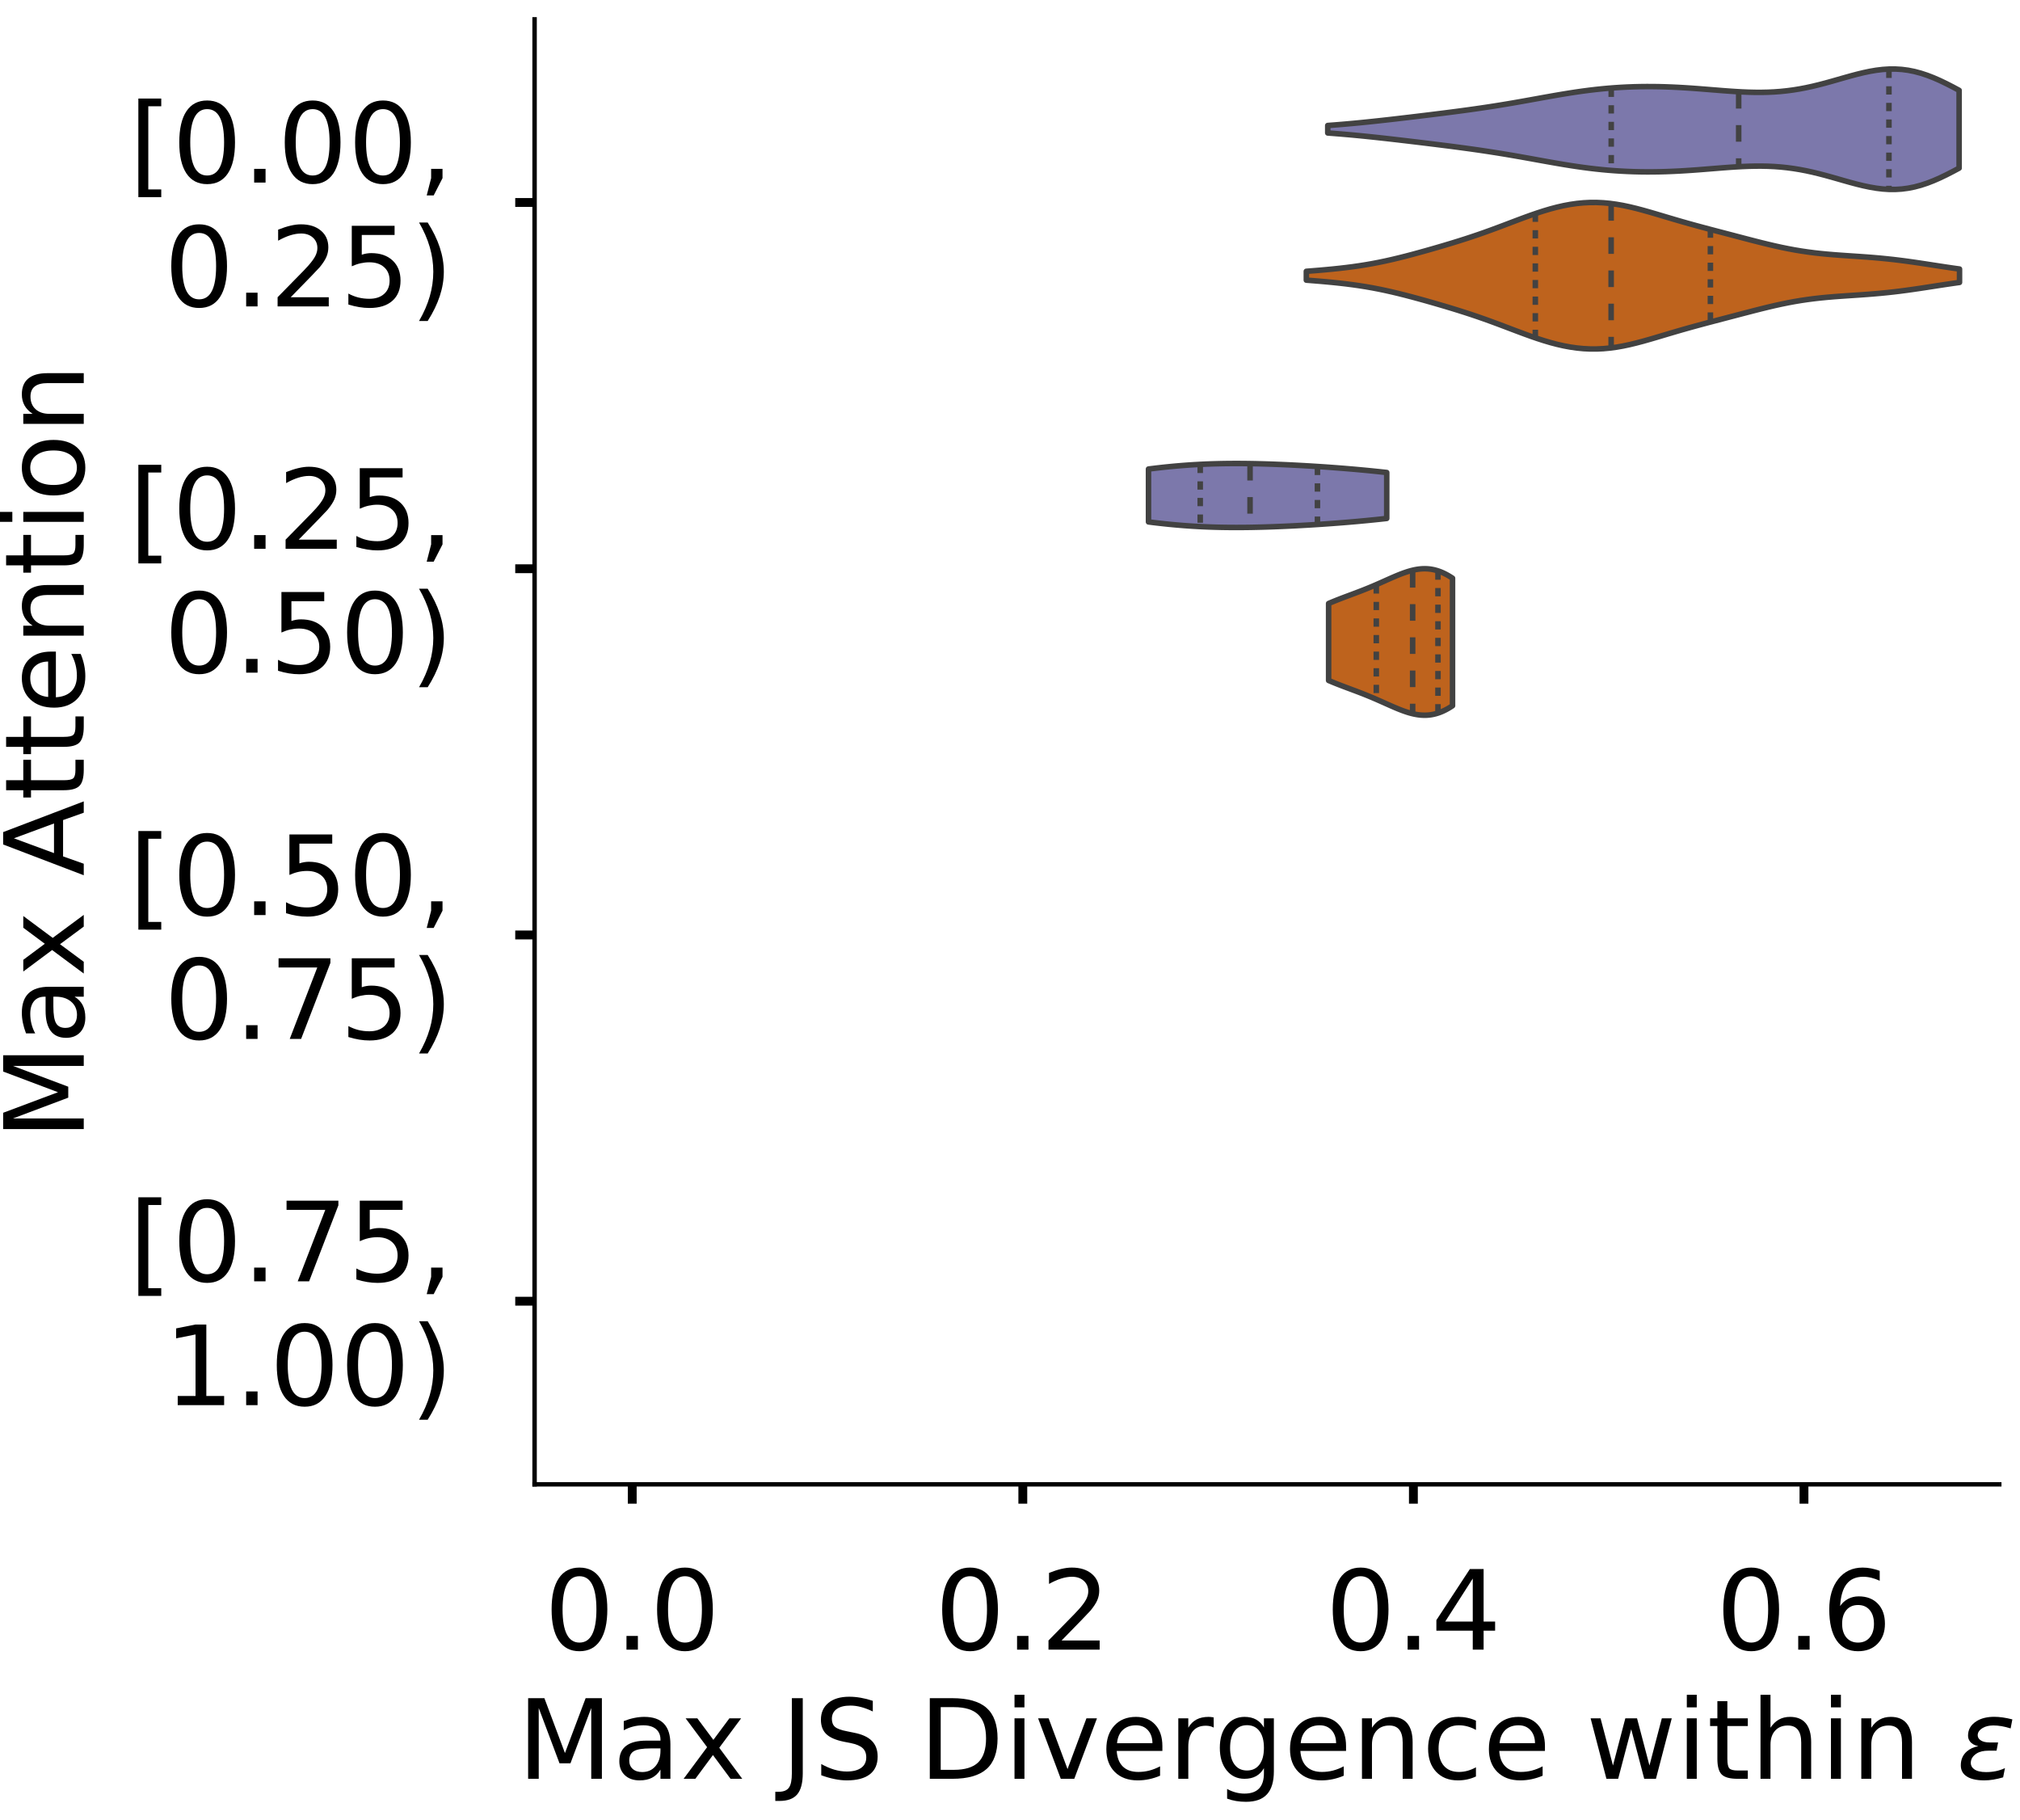 <?xml version="1.0" encoding="utf-8" standalone="no"?>
<!DOCTYPE svg PUBLIC "-//W3C//DTD SVG 1.1//EN"
  "http://www.w3.org/Graphics/SVG/1.1/DTD/svg11.dtd">
<!-- Created with matplotlib (https://matplotlib.org/) -->
<svg height="329.142pt" version="1.1" viewBox="0 0 365.392 329.142" width="365.392pt" xmlns="http://www.w3.org/2000/svg" xmlns:xlink="http://www.w3.org/1999/xlink">
 <defs>
  <style type="text/css">
*{stroke-linecap:butt;stroke-linejoin:round;}
  </style>
 </defs>
 <g id="figure_1">
  <g id="patch_1">
   <path d="M 0 329.142 
L 365.392 329.142 
L 365.392 0 
L 0 0 
z
" style="fill:#ffffff;"/>
  </g>
  <g id="axes_1">
   <g id="patch_2">
    <path d="M -272.042 268.442 
L -7.1 268.442 
L -7.1 3.5 
L -272.042 3.5 
z
" style="fill:#ffffff;"/>
   </g>
   <g id="patch_3">
    <path clip-path="url(#pc2c5c549a3)" d="M -259.999 268.442 
L -253.977 268.442 
L -253.977 268.442 
L -259.999 268.442 
z
" style="fill:#7570b3;opacity:0.6;stroke:#000000;stroke-linejoin:miter;stroke-width:0.5;"/>
   </g>
   <g id="patch_4">
    <path clip-path="url(#pc2c5c549a3)" d="M -253.977 268.442 
L -247.956 268.442 
L -247.956 268.442 
L -253.977 268.442 
z
" style="fill:#7570b3;opacity:0.6;stroke:#000000;stroke-linejoin:miter;stroke-width:0.5;"/>
   </g>
   <g id="patch_5">
    <path clip-path="url(#pc2c5c549a3)" d="M -247.956 268.442 
L -241.935 268.442 
L -241.935 268.442 
L -247.956 268.442 
z
" style="fill:#7570b3;opacity:0.6;stroke:#000000;stroke-linejoin:miter;stroke-width:0.5;"/>
   </g>
   <g id="patch_6">
    <path clip-path="url(#pc2c5c549a3)" d="M -241.935 268.442 
L -235.913 268.442 
L -235.913 268.442 
L -241.935 268.442 
z
" style="fill:#7570b3;opacity:0.6;stroke:#000000;stroke-linejoin:miter;stroke-width:0.5;"/>
   </g>
   <g id="patch_7">
    <path clip-path="url(#pc2c5c549a3)" d="M -235.913 268.442 
L -229.892 268.442 
L -229.892 268.442 
L -235.913 268.442 
z
" style="fill:#7570b3;opacity:0.6;stroke:#000000;stroke-linejoin:miter;stroke-width:0.5;"/>
   </g>
   <g id="patch_8">
    <path clip-path="url(#pc2c5c549a3)" d="M -229.892 268.442 
L -223.87 268.442 
L -223.87 268.442 
L -229.892 268.442 
z
" style="fill:#7570b3;opacity:0.6;stroke:#000000;stroke-linejoin:miter;stroke-width:0.5;"/>
   </g>
   <g id="patch_9">
    <path clip-path="url(#pc2c5c549a3)" d="M -223.87 268.442 
L -217.849 268.442 
L -217.849 268.442 
L -223.87 268.442 
z
" style="fill:#7570b3;opacity:0.6;stroke:#000000;stroke-linejoin:miter;stroke-width:0.5;"/>
   </g>
   <g id="patch_10">
    <path clip-path="url(#pc2c5c549a3)" d="M -217.849 268.442 
L -211.828 268.442 
L -211.828 268.442 
L -217.849 268.442 
z
" style="fill:#7570b3;opacity:0.6;stroke:#000000;stroke-linejoin:miter;stroke-width:0.5;"/>
   </g>
   <g id="patch_11">
    <path clip-path="url(#pc2c5c549a3)" d="M -211.828 268.442 
L -205.806 268.442 
L -205.806 268.442 
L -211.828 268.442 
z
" style="fill:#7570b3;opacity:0.6;stroke:#000000;stroke-linejoin:miter;stroke-width:0.5;"/>
   </g>
   <g id="patch_12">
    <path clip-path="url(#pc2c5c549a3)" d="M -205.806 268.442 
L -199.785 268.442 
L -199.785 268.442 
L -205.806 268.442 
z
" style="fill:#7570b3;opacity:0.6;stroke:#000000;stroke-linejoin:miter;stroke-width:0.5;"/>
   </g>
   <g id="patch_13">
    <path clip-path="url(#pc2c5c549a3)" d="M -199.785 268.442 
L -193.763 268.442 
L -193.763 268.442 
L -199.785 268.442 
z
" style="fill:#7570b3;opacity:0.6;stroke:#000000;stroke-linejoin:miter;stroke-width:0.5;"/>
   </g>
   <g id="patch_14">
    <path clip-path="url(#pc2c5c549a3)" d="M -193.763 268.442 
L -187.742 268.442 
L -187.742 268.442 
L -193.763 268.442 
z
" style="fill:#7570b3;opacity:0.6;stroke:#000000;stroke-linejoin:miter;stroke-width:0.5;"/>
   </g>
   <g id="patch_15">
    <path clip-path="url(#pc2c5c549a3)" d="M -187.742 268.442 
L -181.721 268.442 
L -181.721 268.442 
L -187.742 268.442 
z
" style="fill:#7570b3;opacity:0.6;stroke:#000000;stroke-linejoin:miter;stroke-width:0.5;"/>
   </g>
   <g id="patch_16">
    <path clip-path="url(#pc2c5c549a3)" d="M -181.721 268.442 
L -175.699 268.442 
L -175.699 268.442 
L -181.721 268.442 
z
" style="fill:#7570b3;opacity:0.6;stroke:#000000;stroke-linejoin:miter;stroke-width:0.5;"/>
   </g>
   <g id="patch_17">
    <path clip-path="url(#pc2c5c549a3)" d="M -175.699 268.442 
L -169.678 268.442 
L -169.678 268.442 
L -175.699 268.442 
z
" style="fill:#7570b3;opacity:0.6;stroke:#000000;stroke-linejoin:miter;stroke-width:0.5;"/>
   </g>
   <g id="patch_18">
    <path clip-path="url(#pc2c5c549a3)" d="M -169.678 268.442 
L -163.656 268.442 
L -163.656 260.556 
L -169.678 260.556 
z
" style="fill:#7570b3;opacity:0.6;stroke:#000000;stroke-linejoin:miter;stroke-width:0.5;"/>
   </g>
   <g id="patch_19">
    <path clip-path="url(#pc2c5c549a3)" d="M -163.656 268.442 
L -157.635 268.442 
L -157.635 268.442 
L -163.656 268.442 
z
" style="fill:#7570b3;opacity:0.6;stroke:#000000;stroke-linejoin:miter;stroke-width:0.5;"/>
   </g>
   <g id="patch_20">
    <path clip-path="url(#pc2c5c549a3)" d="M -157.635 268.442 
L -151.614 268.442 
L -151.614 268.442 
L -157.635 268.442 
z
" style="fill:#7570b3;opacity:0.6;stroke:#000000;stroke-linejoin:miter;stroke-width:0.5;"/>
   </g>
   <g id="patch_21">
    <path clip-path="url(#pc2c5c549a3)" d="M -151.614 268.442 
L -145.592 268.442 
L -145.592 260.556 
L -151.614 260.556 
z
" style="fill:#7570b3;opacity:0.6;stroke:#000000;stroke-linejoin:miter;stroke-width:0.5;"/>
   </g>
   <g id="patch_22">
    <path clip-path="url(#pc2c5c549a3)" d="M -145.592 268.442 
L -139.571 268.442 
L -139.571 268.442 
L -145.592 268.442 
z
" style="fill:#7570b3;opacity:0.6;stroke:#000000;stroke-linejoin:miter;stroke-width:0.5;"/>
   </g>
   <g id="patch_23">
    <path clip-path="url(#pc2c5c549a3)" d="M -139.571 268.442 
L -133.549 268.442 
L -133.549 260.556 
L -139.571 260.556 
z
" style="fill:#7570b3;opacity:0.6;stroke:#000000;stroke-linejoin:miter;stroke-width:0.5;"/>
   </g>
   <g id="patch_24">
    <path clip-path="url(#pc2c5c549a3)" d="M -133.549 268.442 
L -127.528 268.442 
L -127.528 260.556 
L -133.549 260.556 
z
" style="fill:#7570b3;opacity:0.6;stroke:#000000;stroke-linejoin:miter;stroke-width:0.5;"/>
   </g>
   <g id="patch_25">
    <path clip-path="url(#pc2c5c549a3)" d="M -127.528 268.442 
L -121.507 268.442 
L -121.507 229.016 
L -127.528 229.016 
z
" style="fill:#7570b3;opacity:0.6;stroke:#000000;stroke-linejoin:miter;stroke-width:0.5;"/>
   </g>
   <g id="patch_26">
    <path clip-path="url(#pc2c5c549a3)" d="M -121.507 268.442 
L -115.485 268.442 
L -115.485 244.786 
L -121.507 244.786 
z
" style="fill:#7570b3;opacity:0.6;stroke:#000000;stroke-linejoin:miter;stroke-width:0.5;"/>
   </g>
   <g id="patch_27">
    <path clip-path="url(#pc2c5c549a3)" d="M -115.485 268.442 
L -109.464 268.442 
L -109.464 229.016 
L -115.485 229.016 
z
" style="fill:#7570b3;opacity:0.6;stroke:#000000;stroke-linejoin:miter;stroke-width:0.5;"/>
   </g>
   <g id="patch_28">
    <path clip-path="url(#pc2c5c549a3)" d="M -109.464 268.442 
L -103.442 268.442 
L -103.442 205.36 
L -109.464 205.36 
z
" style="fill:#7570b3;opacity:0.6;stroke:#000000;stroke-linejoin:miter;stroke-width:0.5;"/>
   </g>
   <g id="patch_29">
    <path clip-path="url(#pc2c5c549a3)" d="M -103.442 268.442 
L -97.421 268.442 
L -97.421 236.901 
L -103.442 236.901 
z
" style="fill:#7570b3;opacity:0.6;stroke:#000000;stroke-linejoin:miter;stroke-width:0.5;"/>
   </g>
   <g id="patch_30">
    <path clip-path="url(#pc2c5c549a3)" d="M -97.421 268.442 
L -91.4 268.442 
L -91.4 142.279 
L -97.421 142.279 
z
" style="fill:#7570b3;opacity:0.6;stroke:#000000;stroke-linejoin:miter;stroke-width:0.5;"/>
   </g>
   <g id="patch_31">
    <path clip-path="url(#pc2c5c549a3)" d="M -91.4 268.442 
L -85.378 268.442 
L -85.378 197.475 
L -91.4 197.475 
z
" style="fill:#7570b3;opacity:0.6;stroke:#000000;stroke-linejoin:miter;stroke-width:0.5;"/>
   </g>
   <g id="patch_32">
    <path clip-path="url(#pc2c5c549a3)" d="M -85.378 268.442 
L -79.357 268.442 
L -79.357 150.164 
L -85.378 150.164 
z
" style="fill:#7570b3;opacity:0.6;stroke:#000000;stroke-linejoin:miter;stroke-width:0.5;"/>
   </g>
   <g id="patch_33">
    <path clip-path="url(#pc2c5c549a3)" d="M -79.357 268.442 
L -73.335 268.442 
L -73.335 189.59 
L -79.357 189.59 
z
" style="fill:#7570b3;opacity:0.6;stroke:#000000;stroke-linejoin:miter;stroke-width:0.5;"/>
   </g>
   <g id="patch_34">
    <path clip-path="url(#pc2c5c549a3)" d="M -73.335 268.442 
L -67.314 268.442 
L -67.314 165.934 
L -73.335 165.934 
z
" style="fill:#7570b3;opacity:0.6;stroke:#000000;stroke-linejoin:miter;stroke-width:0.5;"/>
   </g>
   <g id="patch_35">
    <path clip-path="url(#pc2c5c549a3)" d="M -67.314 268.442 
L -61.293 268.442 
L -61.293 213.245 
L -67.314 213.245 
z
" style="fill:#7570b3;opacity:0.6;stroke:#000000;stroke-linejoin:miter;stroke-width:0.5;"/>
   </g>
   <g id="patch_36">
    <path clip-path="url(#pc2c5c549a3)" d="M -61.293 268.442 
L -55.271 268.442 
L -55.271 197.475 
L -61.293 197.475 
z
" style="fill:#7570b3;opacity:0.6;stroke:#000000;stroke-linejoin:miter;stroke-width:0.5;"/>
   </g>
   <g id="patch_37">
    <path clip-path="url(#pc2c5c549a3)" d="M -55.271 268.442 
L -49.25 268.442 
L -49.25 189.59 
L -55.271 189.59 
z
" style="fill:#7570b3;opacity:0.6;stroke:#000000;stroke-linejoin:miter;stroke-width:0.5;"/>
   </g>
   <g id="patch_38">
    <path clip-path="url(#pc2c5c549a3)" d="M -49.25 268.442 
L -43.228 268.442 
L -43.228 189.59 
L -49.25 189.59 
z
" style="fill:#7570b3;opacity:0.6;stroke:#000000;stroke-linejoin:miter;stroke-width:0.5;"/>
   </g>
   <g id="patch_39">
    <path clip-path="url(#pc2c5c549a3)" d="M -43.228 268.442 
L -37.207 268.442 
L -37.207 110.738 
L -43.228 110.738 
z
" style="fill:#7570b3;opacity:0.6;stroke:#000000;stroke-linejoin:miter;stroke-width:0.5;"/>
   </g>
   <g id="patch_40">
    <path clip-path="url(#pc2c5c549a3)" d="M -37.207 268.442 
L -31.186 268.442 
L -31.186 16.116 
L -37.207 16.116 
z
" style="fill:#7570b3;opacity:0.6;stroke:#000000;stroke-linejoin:miter;stroke-width:0.5;"/>
   </g>
   <g id="patch_41">
    <path clip-path="url(#pc2c5c549a3)" d="M -31.186 268.442 
L -25.164 268.442 
L -25.164 181.705 
L -31.186 181.705 
z
" style="fill:#7570b3;opacity:0.6;stroke:#000000;stroke-linejoin:miter;stroke-width:0.5;"/>
   </g>
   <g id="patch_42">
    <path clip-path="url(#pc2c5c549a3)" d="M -25.164 268.442 
L -19.143 268.442 
L -19.143 268.442 
L -25.164 268.442 
z
" style="fill:#7570b3;opacity:0.6;stroke:#000000;stroke-linejoin:miter;stroke-width:0.5;"/>
   </g>
   <g id="patch_43">
    <path clip-path="url(#pc2c5c549a3)" d="M -259.999 268.442 
L -253.977 268.442 
L -253.977 268.442 
L -259.999 268.442 
z
" style="fill:#d95f02;opacity:0.6;stroke:#000000;stroke-linejoin:miter;stroke-width:0.5;"/>
   </g>
   <g id="patch_44">
    <path clip-path="url(#pc2c5c549a3)" d="M -253.977 268.442 
L -247.956 268.442 
L -247.956 268.442 
L -253.977 268.442 
z
" style="fill:#d95f02;opacity:0.6;stroke:#000000;stroke-linejoin:miter;stroke-width:0.5;"/>
   </g>
   <g id="patch_45">
    <path clip-path="url(#pc2c5c549a3)" d="M -247.956 268.442 
L -241.935 268.442 
L -241.935 268.442 
L -247.956 268.442 
z
" style="fill:#d95f02;opacity:0.6;stroke:#000000;stroke-linejoin:miter;stroke-width:0.5;"/>
   </g>
   <g id="patch_46">
    <path clip-path="url(#pc2c5c549a3)" d="M -241.935 268.442 
L -235.913 268.442 
L -235.913 268.442 
L -241.935 268.442 
z
" style="fill:#d95f02;opacity:0.6;stroke:#000000;stroke-linejoin:miter;stroke-width:0.5;"/>
   </g>
   <g id="patch_47">
    <path clip-path="url(#pc2c5c549a3)" d="M -235.913 268.442 
L -229.892 268.442 
L -229.892 268.442 
L -235.913 268.442 
z
" style="fill:#d95f02;opacity:0.6;stroke:#000000;stroke-linejoin:miter;stroke-width:0.5;"/>
   </g>
   <g id="patch_48">
    <path clip-path="url(#pc2c5c549a3)" d="M -229.892 268.442 
L -223.87 268.442 
L -223.87 268.442 
L -229.892 268.442 
z
" style="fill:#d95f02;opacity:0.6;stroke:#000000;stroke-linejoin:miter;stroke-width:0.5;"/>
   </g>
   <g id="patch_49">
    <path clip-path="url(#pc2c5c549a3)" d="M -223.87 268.442 
L -217.849 268.442 
L -217.849 268.442 
L -223.87 268.442 
z
" style="fill:#d95f02;opacity:0.6;stroke:#000000;stroke-linejoin:miter;stroke-width:0.5;"/>
   </g>
   <g id="patch_50">
    <path clip-path="url(#pc2c5c549a3)" d="M -217.849 268.442 
L -211.828 268.442 
L -211.828 268.442 
L -217.849 268.442 
z
" style="fill:#d95f02;opacity:0.6;stroke:#000000;stroke-linejoin:miter;stroke-width:0.5;"/>
   </g>
   <g id="patch_51">
    <path clip-path="url(#pc2c5c549a3)" d="M -211.828 268.442 
L -205.806 268.442 
L -205.806 268.442 
L -211.828 268.442 
z
" style="fill:#d95f02;opacity:0.6;stroke:#000000;stroke-linejoin:miter;stroke-width:0.5;"/>
   </g>
   <g id="patch_52">
    <path clip-path="url(#pc2c5c549a3)" d="M -205.806 268.442 
L -199.785 268.442 
L -199.785 268.442 
L -205.806 268.442 
z
" style="fill:#d95f02;opacity:0.6;stroke:#000000;stroke-linejoin:miter;stroke-width:0.5;"/>
   </g>
   <g id="patch_53">
    <path clip-path="url(#pc2c5c549a3)" d="M -199.785 268.442 
L -193.763 268.442 
L -193.763 268.442 
L -199.785 268.442 
z
" style="fill:#d95f02;opacity:0.6;stroke:#000000;stroke-linejoin:miter;stroke-width:0.5;"/>
   </g>
   <g id="patch_54">
    <path clip-path="url(#pc2c5c549a3)" d="M -193.763 268.442 
L -187.742 268.442 
L -187.742 268.442 
L -193.763 268.442 
z
" style="fill:#d95f02;opacity:0.6;stroke:#000000;stroke-linejoin:miter;stroke-width:0.5;"/>
   </g>
   <g id="patch_55">
    <path clip-path="url(#pc2c5c549a3)" d="M -187.742 268.442 
L -181.721 268.442 
L -181.721 268.442 
L -187.742 268.442 
z
" style="fill:#d95f02;opacity:0.6;stroke:#000000;stroke-linejoin:miter;stroke-width:0.5;"/>
   </g>
   <g id="patch_56">
    <path clip-path="url(#pc2c5c549a3)" d="M -181.721 268.442 
L -175.699 268.442 
L -175.699 268.442 
L -181.721 268.442 
z
" style="fill:#d95f02;opacity:0.6;stroke:#000000;stroke-linejoin:miter;stroke-width:0.5;"/>
   </g>
   <g id="patch_57">
    <path clip-path="url(#pc2c5c549a3)" d="M -175.699 268.442 
L -169.678 268.442 
L -169.678 268.442 
L -175.699 268.442 
z
" style="fill:#d95f02;opacity:0.6;stroke:#000000;stroke-linejoin:miter;stroke-width:0.5;"/>
   </g>
   <g id="patch_58">
    <path clip-path="url(#pc2c5c549a3)" d="M -169.678 268.442 
L -163.656 268.442 
L -163.656 268.442 
L -169.678 268.442 
z
" style="fill:#d95f02;opacity:0.6;stroke:#000000;stroke-linejoin:miter;stroke-width:0.5;"/>
   </g>
   <g id="patch_59">
    <path clip-path="url(#pc2c5c549a3)" d="M -163.656 268.442 
L -157.635 268.442 
L -157.635 268.442 
L -163.656 268.442 
z
" style="fill:#d95f02;opacity:0.6;stroke:#000000;stroke-linejoin:miter;stroke-width:0.5;"/>
   </g>
   <g id="patch_60">
    <path clip-path="url(#pc2c5c549a3)" d="M -157.635 268.442 
L -151.614 268.442 
L -151.614 268.442 
L -157.635 268.442 
z
" style="fill:#d95f02;opacity:0.6;stroke:#000000;stroke-linejoin:miter;stroke-width:0.5;"/>
   </g>
   <g id="patch_61">
    <path clip-path="url(#pc2c5c549a3)" d="M -151.614 268.442 
L -145.592 268.442 
L -145.592 268.442 
L -151.614 268.442 
z
" style="fill:#d95f02;opacity:0.6;stroke:#000000;stroke-linejoin:miter;stroke-width:0.5;"/>
   </g>
   <g id="patch_62">
    <path clip-path="url(#pc2c5c549a3)" d="M -145.592 268.442 
L -139.571 268.442 
L -139.571 259.202 
L -145.592 259.202 
z
" style="fill:#d95f02;opacity:0.6;stroke:#000000;stroke-linejoin:miter;stroke-width:0.5;"/>
   </g>
   <g id="patch_63">
    <path clip-path="url(#pc2c5c549a3)" d="M -139.571 268.442 
L -133.549 268.442 
L -133.549 249.962 
L -139.571 249.962 
z
" style="fill:#d95f02;opacity:0.6;stroke:#000000;stroke-linejoin:miter;stroke-width:0.5;"/>
   </g>
   <g id="patch_64">
    <path clip-path="url(#pc2c5c549a3)" d="M -133.549 268.442 
L -127.528 268.442 
L -127.528 249.962 
L -133.549 249.962 
z
" style="fill:#d95f02;opacity:0.6;stroke:#000000;stroke-linejoin:miter;stroke-width:0.5;"/>
   </g>
   <g id="patch_65">
    <path clip-path="url(#pc2c5c549a3)" d="M -127.528 268.442 
L -121.507 268.442 
L -121.507 240.723 
L -127.528 240.723 
z
" style="fill:#d95f02;opacity:0.6;stroke:#000000;stroke-linejoin:miter;stroke-width:0.5;"/>
   </g>
   <g id="patch_66">
    <path clip-path="url(#pc2c5c549a3)" d="M -121.507 268.442 
L -115.485 268.442 
L -115.485 166.805 
L -121.507 166.805 
z
" style="fill:#d95f02;opacity:0.6;stroke:#000000;stroke-linejoin:miter;stroke-width:0.5;"/>
   </g>
   <g id="patch_67">
    <path clip-path="url(#pc2c5c549a3)" d="M -115.485 268.442 
L -109.464 268.442 
L -109.464 213.004 
L -115.485 213.004 
z
" style="fill:#d95f02;opacity:0.6;stroke:#000000;stroke-linejoin:miter;stroke-width:0.5;"/>
   </g>
   <g id="patch_68">
    <path clip-path="url(#pc2c5c549a3)" d="M -109.464 268.442 
L -103.442 268.442 
L -103.442 148.326 
L -109.464 148.326 
z
" style="fill:#d95f02;opacity:0.6;stroke:#000000;stroke-linejoin:miter;stroke-width:0.5;"/>
   </g>
   <g id="patch_69">
    <path clip-path="url(#pc2c5c549a3)" d="M -103.442 268.442 
L -97.421 268.442 
L -97.421 120.607 
L -103.442 120.607 
z
" style="fill:#d95f02;opacity:0.6;stroke:#000000;stroke-linejoin:miter;stroke-width:0.5;"/>
   </g>
   <g id="patch_70">
    <path clip-path="url(#pc2c5c549a3)" d="M -97.421 268.442 
L -91.4 268.442 
L -91.4 120.607 
L -97.421 120.607 
z
" style="fill:#d95f02;opacity:0.6;stroke:#000000;stroke-linejoin:miter;stroke-width:0.5;"/>
   </g>
   <g id="patch_71">
    <path clip-path="url(#pc2c5c549a3)" d="M -91.4 268.442 
L -85.378 268.442 
L -85.378 65.169 
L -91.4 65.169 
z
" style="fill:#d95f02;opacity:0.6;stroke:#000000;stroke-linejoin:miter;stroke-width:0.5;"/>
   </g>
   <g id="patch_72">
    <path clip-path="url(#pc2c5c549a3)" d="M -85.378 268.442 
L -79.357 268.442 
L -79.357 139.086 
L -85.378 139.086 
z
" style="fill:#d95f02;opacity:0.6;stroke:#000000;stroke-linejoin:miter;stroke-width:0.5;"/>
   </g>
   <g id="patch_73">
    <path clip-path="url(#pc2c5c549a3)" d="M -79.357 268.442 
L -73.335 268.442 
L -73.335 166.805 
L -79.357 166.805 
z
" style="fill:#d95f02;opacity:0.6;stroke:#000000;stroke-linejoin:miter;stroke-width:0.5;"/>
   </g>
   <g id="patch_74">
    <path clip-path="url(#pc2c5c549a3)" d="M -73.335 268.442 
L -67.314 268.442 
L -67.314 157.566 
L -73.335 157.566 
z
" style="fill:#d95f02;opacity:0.6;stroke:#000000;stroke-linejoin:miter;stroke-width:0.5;"/>
   </g>
   <g id="patch_75">
    <path clip-path="url(#pc2c5c549a3)" d="M -67.314 268.442 
L -61.293 268.442 
L -61.293 185.285 
L -67.314 185.285 
z
" style="fill:#d95f02;opacity:0.6;stroke:#000000;stroke-linejoin:miter;stroke-width:0.5;"/>
   </g>
   <g id="patch_76">
    <path clip-path="url(#pc2c5c549a3)" d="M -61.293 268.442 
L -55.271 268.442 
L -55.271 213.004 
L -61.293 213.004 
z
" style="fill:#d95f02;opacity:0.6;stroke:#000000;stroke-linejoin:miter;stroke-width:0.5;"/>
   </g>
   <g id="patch_77">
    <path clip-path="url(#pc2c5c549a3)" d="M -55.271 268.442 
L -49.25 268.442 
L -49.25 222.243 
L -55.271 222.243 
z
" style="fill:#d95f02;opacity:0.6;stroke:#000000;stroke-linejoin:miter;stroke-width:0.5;"/>
   </g>
   <g id="patch_78">
    <path clip-path="url(#pc2c5c549a3)" d="M -49.25 268.442 
L -43.228 268.442 
L -43.228 240.723 
L -49.25 240.723 
z
" style="fill:#d95f02;opacity:0.6;stroke:#000000;stroke-linejoin:miter;stroke-width:0.5;"/>
   </g>
   <g id="patch_79">
    <path clip-path="url(#pc2c5c549a3)" d="M -43.228 268.442 
L -37.207 268.442 
L -37.207 222.243 
L -43.228 222.243 
z
" style="fill:#d95f02;opacity:0.6;stroke:#000000;stroke-linejoin:miter;stroke-width:0.5;"/>
   </g>
   <g id="patch_80">
    <path clip-path="url(#pc2c5c549a3)" d="M -37.207 268.442 
L -31.186 268.442 
L -31.186 231.483 
L -37.207 231.483 
z
" style="fill:#d95f02;opacity:0.6;stroke:#000000;stroke-linejoin:miter;stroke-width:0.5;"/>
   </g>
   <g id="patch_81">
    <path clip-path="url(#pc2c5c549a3)" d="M -31.186 268.442 
L -25.164 268.442 
L -25.164 249.962 
L -31.186 249.962 
z
" style="fill:#d95f02;opacity:0.6;stroke:#000000;stroke-linejoin:miter;stroke-width:0.5;"/>
   </g>
   <g id="patch_82">
    <path clip-path="url(#pc2c5c549a3)" d="M -25.164 268.442 
L -19.143 268.442 
L -19.143 268.442 
L -25.164 268.442 
z
" style="fill:#d95f02;opacity:0.6;stroke:#000000;stroke-linejoin:miter;stroke-width:0.5;"/>
   </g>
   <g id="matplotlib.axis_1">
    <g id="xtick_1">
     <g id="line2d_1">
      <defs>
       <path d="M 0 0 
L 0 3.5 
" id="m602d959cf5" style="stroke:#000000;stroke-width:1.6;"/>
      </defs>
      <g/>
     </g>
     <g id="text_1">
      <!-- 0.0 -->
      <defs>
       <path d="M 31.781 66.406 
Q 24.172 66.406 20.328 58.906 
Q 16.5 51.422 16.5 36.375 
Q 16.5 21.391 20.328 13.891 
Q 24.172 6.391 31.781 6.391 
Q 39.453 6.391 43.281 13.891 
Q 47.125 21.391 47.125 36.375 
Q 47.125 51.422 43.281 58.906 
Q 39.453 66.406 31.781 66.406 
z
M 31.781 74.219 
Q 44.047 74.219 50.516 64.516 
Q 56.984 54.828 56.984 36.375 
Q 56.984 17.969 50.516 8.266 
Q 44.047 -1.422 31.781 -1.422 
Q 19.531 -1.422 13.062 8.266 
Q 6.594 17.969 6.594 36.375 
Q 6.594 54.828 13.062 64.516 
Q 19.531 74.219 31.781 74.219 
z
" id="DejaVuSans-48"/>
       <path d="M 10.688 12.406 
L 21 12.406 
L 21 0 
L 10.688 0 
z
" id="DejaVuSans-46"/>
      </defs>
      <g transform="translate(-275.902 298.339)scale(0.2 -0.2)">
       <use xlink:href="#DejaVuSans-48"/>
       <use x="63.623" xlink:href="#DejaVuSans-46"/>
       <use x="95.41" xlink:href="#DejaVuSans-48"/>
      </g>
     </g>
    </g>
    <g id="xtick_2">
     <g id="line2d_2">
      <g/>
     </g>
     <g id="text_2">
      <!-- 0.2 -->
      <defs>
       <path d="M 19.188 8.297 
L 53.609 8.297 
L 53.609 0 
L 7.328 0 
L 7.328 8.297 
Q 12.938 14.109 22.625 23.891 
Q 32.328 33.688 34.812 36.531 
Q 39.547 41.844 41.422 45.531 
Q 43.312 49.219 43.312 52.781 
Q 43.312 58.594 39.234 62.25 
Q 35.156 65.922 28.609 65.922 
Q 23.969 65.922 18.812 64.312 
Q 13.672 62.703 7.812 59.422 
L 7.812 69.391 
Q 13.766 71.781 18.938 73 
Q 24.125 74.219 28.422 74.219 
Q 39.75 74.219 46.484 68.547 
Q 53.219 62.891 53.219 53.422 
Q 53.219 48.922 51.531 44.891 
Q 49.859 40.875 45.406 35.406 
Q 44.188 33.984 37.641 27.219 
Q 31.109 20.453 19.188 8.297 
z
" id="DejaVuSans-50"/>
      </defs>
      <g transform="translate(-207.086 298.339)scale(0.2 -0.2)">
       <use xlink:href="#DejaVuSans-48"/>
       <use x="63.623" xlink:href="#DejaVuSans-46"/>
       <use x="95.41" xlink:href="#DejaVuSans-50"/>
      </g>
     </g>
    </g>
    <g id="xtick_3">
     <g id="line2d_3">
      <g/>
     </g>
     <g id="text_3">
      <!-- 0.4 -->
      <defs>
       <path d="M 37.797 64.312 
L 12.891 25.391 
L 37.797 25.391 
z
M 35.203 72.906 
L 47.609 72.906 
L 47.609 25.391 
L 58.016 25.391 
L 58.016 17.188 
L 47.609 17.188 
L 47.609 0 
L 37.797 0 
L 37.797 17.188 
L 4.891 17.188 
L 4.891 26.703 
z
" id="DejaVuSans-52"/>
      </defs>
      <g transform="translate(-138.27 298.339)scale(0.2 -0.2)">
       <use xlink:href="#DejaVuSans-48"/>
       <use x="63.623" xlink:href="#DejaVuSans-46"/>
       <use x="95.41" xlink:href="#DejaVuSans-52"/>
      </g>
     </g>
    </g>
    <g id="xtick_4">
     <g id="line2d_4">
      <g/>
     </g>
     <g id="text_4">
      <!-- 0.6 -->
      <defs>
       <path d="M 33.016 40.375 
Q 26.375 40.375 22.484 35.828 
Q 18.609 31.297 18.609 23.391 
Q 18.609 15.531 22.484 10.953 
Q 26.375 6.391 33.016 6.391 
Q 39.656 6.391 43.531 10.953 
Q 47.406 15.531 47.406 23.391 
Q 47.406 31.297 43.531 35.828 
Q 39.656 40.375 33.016 40.375 
z
M 52.594 71.297 
L 52.594 62.312 
Q 48.875 64.062 45.094 64.984 
Q 41.312 65.922 37.594 65.922 
Q 27.828 65.922 22.672 59.328 
Q 17.531 52.734 16.797 39.406 
Q 19.672 43.656 24.016 45.922 
Q 28.375 48.188 33.594 48.188 
Q 44.578 48.188 50.953 41.516 
Q 57.328 34.859 57.328 23.391 
Q 57.328 12.156 50.688 5.359 
Q 44.047 -1.422 33.016 -1.422 
Q 20.359 -1.422 13.672 8.266 
Q 6.984 17.969 6.984 36.375 
Q 6.984 53.656 15.188 63.938 
Q 23.391 74.219 37.203 74.219 
Q 40.922 74.219 44.703 73.484 
Q 48.484 72.75 52.594 71.297 
z
" id="DejaVuSans-54"/>
      </defs>
      <g transform="translate(-69.454 298.339)scale(0.2 -0.2)">
       <use xlink:href="#DejaVuSans-48"/>
       <use x="63.623" xlink:href="#DejaVuSans-46"/>
       <use x="95.41" xlink:href="#DejaVuSans-54"/>
      </g>
     </g>
    </g>
    <g id="text_5">
     <!--   -->
     <defs>
      <path id="DejaVuSans-32"/>
     </defs>
     <g transform="translate(-142.749 321.695)scale(0.2 -0.2)">
      <use xlink:href="#DejaVuSans-32"/>
     </g>
    </g>
   </g>
   <g id="matplotlib.axis_2">
    <g id="ytick_1">
     <g id="line2d_5">
      <defs>
       <path d="M 0 0 
L -3.5 0 
" id="m56b1c51dc7" style="stroke:#000000;stroke-width:1.6;"/>
      </defs>
      <g/>
     </g>
     <g id="text_6">
      <!-- 0.00 -->
      <g transform="translate(-331.273 276.04)scale(0.2 -0.2)">
       <use xlink:href="#DejaVuSans-48"/>
       <use x="63.623" xlink:href="#DejaVuSans-46"/>
       <use x="95.41" xlink:href="#DejaVuSans-48"/>
       <use x="159.033" xlink:href="#DejaVuSans-48"/>
      </g>
     </g>
    </g>
    <g id="ytick_2">
     <g id="line2d_6">
      <g/>
     </g>
     <g id="text_7">
      <!-- 0.05 -->
      <defs>
       <path d="M 10.797 72.906 
L 49.516 72.906 
L 49.516 64.594 
L 19.828 64.594 
L 19.828 46.734 
Q 21.969 47.469 24.109 47.828 
Q 26.266 48.188 28.422 48.188 
Q 40.625 48.188 47.75 41.5 
Q 54.891 34.812 54.891 23.391 
Q 54.891 11.625 47.562 5.094 
Q 40.234 -1.422 26.906 -1.422 
Q 22.312 -1.422 17.547 -0.641 
Q 12.797 0.141 7.719 1.703 
L 7.719 11.625 
Q 12.109 9.234 16.797 8.062 
Q 21.484 6.891 26.703 6.891 
Q 35.156 6.891 40.078 11.328 
Q 45.016 15.766 45.016 23.391 
Q 45.016 31 40.078 35.438 
Q 35.156 39.891 26.703 39.891 
Q 22.75 39.891 18.812 39.016 
Q 14.891 38.141 10.797 36.281 
z
" id="DejaVuSans-53"/>
      </defs>
      <g transform="translate(-331.273 200.737)scale(0.2 -0.2)">
       <use xlink:href="#DejaVuSans-48"/>
       <use x="63.623" xlink:href="#DejaVuSans-46"/>
       <use x="95.41" xlink:href="#DejaVuSans-48"/>
       <use x="159.033" xlink:href="#DejaVuSans-53"/>
      </g>
     </g>
    </g>
    <g id="ytick_3">
     <g id="line2d_7">
      <g/>
     </g>
     <g id="text_8">
      <!-- 0.10 -->
      <defs>
       <path d="M 12.406 8.297 
L 28.516 8.297 
L 28.516 63.922 
L 10.984 60.406 
L 10.984 69.391 
L 28.422 72.906 
L 38.281 72.906 
L 38.281 8.297 
L 54.391 8.297 
L 54.391 0 
L 12.406 0 
z
" id="DejaVuSans-49"/>
      </defs>
      <g transform="translate(-331.273 125.433)scale(0.2 -0.2)">
       <use xlink:href="#DejaVuSans-48"/>
       <use x="63.623" xlink:href="#DejaVuSans-46"/>
       <use x="95.41" xlink:href="#DejaVuSans-49"/>
       <use x="159.033" xlink:href="#DejaVuSans-48"/>
      </g>
     </g>
    </g>
    <g id="ytick_4">
     <g id="line2d_8">
      <g/>
     </g>
     <g id="text_9">
      <!-- 0.15 -->
      <g transform="translate(-331.273 50.13)scale(0.2 -0.2)">
       <use xlink:href="#DejaVuSans-48"/>
       <use x="63.623" xlink:href="#DejaVuSans-46"/>
       <use x="95.41" xlink:href="#DejaVuSans-49"/>
       <use x="159.033" xlink:href="#DejaVuSans-53"/>
      </g>
     </g>
    </g>
    <g id="text_10">
     <!--   -->
     <g transform="translate(-338.933 138.768)rotate(-90)scale(0.176 -0.176)">
      <use xlink:href="#DejaVuSans-32"/>
     </g>
    </g>
   </g>
   <g id="patch_83">
    <path style="fill:none;stroke:#000000;stroke-linecap:square;stroke-linejoin:miter;stroke-width:0.8;"/>
   </g>
   <g id="patch_84">
    <path style="fill:none;stroke:#000000;stroke-linecap:square;stroke-linejoin:miter;stroke-width:0.8;"/>
   </g>
  </g>
  <g id="axes_2">
   <g id="patch_85">
    <path d="M 96.7 268.442 
L 361.642 268.442 
L 361.642 3.5 
L 96.7 3.5 
z
" style="fill:#ffffff;"/>
   </g>
   <g id="PolyCollection_1">
    <defs>
     <path d="M 240.171 -305.094 
L 240.171 -306.449 
L 241.325 -306.534 
L 242.479 -306.627 
L 243.632 -306.725 
L 244.786 -306.83 
L 245.939 -306.939 
L 247.093 -307.054 
L 248.247 -307.174 
L 249.4 -307.298 
L 250.554 -307.425 
L 251.708 -307.555 
L 252.861 -307.688 
L 254.015 -307.823 
L 255.168 -307.959 
L 256.322 -308.097 
L 257.476 -308.237 
L 258.629 -308.377 
L 259.783 -308.52 
L 260.937 -308.664 
L 262.09 -308.81 
L 263.244 -308.959 
L 264.397 -309.112 
L 265.551 -309.268 
L 266.705 -309.429 
L 267.858 -309.595 
L 269.012 -309.767 
L 270.166 -309.944 
L 271.319 -310.128 
L 272.473 -310.318 
L 273.626 -310.513 
L 274.78 -310.714 
L 275.934 -310.919 
L 277.087 -311.126 
L 278.241 -311.335 
L 279.395 -311.543 
L 280.548 -311.748 
L 281.702 -311.949 
L 282.855 -312.144 
L 284.009 -312.33 
L 285.163 -312.506 
L 286.316 -312.669 
L 287.47 -312.82 
L 288.624 -312.956 
L 289.777 -313.077 
L 290.931 -313.183 
L 292.085 -313.272 
L 293.238 -313.346 
L 294.392 -313.404 
L 295.545 -313.447 
L 296.699 -313.474 
L 297.853 -313.486 
L 299.006 -313.483 
L 300.16 -313.466 
L 301.314 -313.436 
L 302.467 -313.392 
L 303.621 -313.337 
L 304.774 -313.27 
L 305.928 -313.195 
L 307.082 -313.111 
L 308.235 -313.021 
L 309.389 -312.928 
L 310.543 -312.835 
L 311.696 -312.743 
L 312.85 -312.658 
L 314.003 -312.581 
L 315.157 -312.517 
L 316.311 -312.47 
L 317.464 -312.443 
L 318.618 -312.44 
L 319.772 -312.464 
L 320.925 -312.517 
L 322.079 -312.602 
L 323.232 -312.721 
L 324.386 -312.874 
L 325.54 -313.061 
L 326.693 -313.281 
L 327.847 -313.532 
L 329.001 -313.811 
L 330.154 -314.112 
L 331.308 -314.43 
L 332.461 -314.759 
L 333.615 -315.089 
L 334.769 -315.412 
L 335.922 -315.718 
L 337.076 -315.998 
L 338.23 -316.241 
L 339.383 -316.437 
L 340.537 -316.577 
L 341.69 -316.653 
L 342.844 -316.658 
L 343.998 -316.587 
L 345.151 -316.437 
L 346.305 -316.208 
L 347.459 -315.901 
L 348.612 -315.522 
L 349.766 -315.075 
L 350.92 -314.57 
L 352.073 -314.016 
L 353.227 -313.425 
L 354.38 -312.808 
L 354.38 -298.734 
L 354.38 -298.734 
L 353.227 -298.117 
L 352.073 -297.526 
L 350.92 -296.972 
L 349.766 -296.467 
L 348.612 -296.02 
L 347.459 -295.641 
L 346.305 -295.334 
L 345.151 -295.105 
L 343.998 -294.955 
L 342.844 -294.884 
L 341.69 -294.889 
L 340.537 -294.965 
L 339.383 -295.105 
L 338.23 -295.301 
L 337.076 -295.544 
L 335.922 -295.824 
L 334.769 -296.13 
L 333.615 -296.453 
L 332.461 -296.784 
L 331.308 -297.112 
L 330.154 -297.43 
L 329.001 -297.731 
L 327.847 -298.01 
L 326.693 -298.261 
L 325.54 -298.481 
L 324.386 -298.668 
L 323.232 -298.821 
L 322.079 -298.94 
L 320.925 -299.025 
L 319.772 -299.079 
L 318.618 -299.102 
L 317.464 -299.099 
L 316.311 -299.072 
L 315.157 -299.025 
L 314.003 -298.961 
L 312.85 -298.884 
L 311.696 -298.799 
L 310.543 -298.707 
L 309.389 -298.614 
L 308.235 -298.521 
L 307.082 -298.431 
L 305.928 -298.348 
L 304.774 -298.272 
L 303.621 -298.205 
L 302.467 -298.15 
L 301.314 -298.106 
L 300.16 -298.076 
L 299.006 -298.059 
L 297.853 -298.056 
L 296.699 -298.068 
L 295.545 -298.095 
L 294.392 -298.138 
L 293.238 -298.196 
L 292.085 -298.27 
L 290.931 -298.359 
L 289.777 -298.465 
L 288.624 -298.586 
L 287.47 -298.722 
L 286.316 -298.873 
L 285.163 -299.036 
L 284.009 -299.212 
L 282.855 -299.398 
L 281.702 -299.593 
L 280.548 -299.794 
L 279.395 -299.999 
L 278.241 -300.207 
L 277.087 -300.416 
L 275.934 -300.624 
L 274.78 -300.828 
L 273.626 -301.029 
L 272.473 -301.224 
L 271.319 -301.414 
L 270.166 -301.598 
L 269.012 -301.775 
L 267.858 -301.947 
L 266.705 -302.113 
L 265.551 -302.274 
L 264.397 -302.43 
L 263.244 -302.583 
L 262.09 -302.732 
L 260.937 -302.878 
L 259.783 -303.022 
L 258.629 -303.165 
L 257.476 -303.305 
L 256.322 -303.445 
L 255.168 -303.583 
L 254.015 -303.719 
L 252.861 -303.854 
L 251.708 -303.987 
L 250.554 -304.117 
L 249.4 -304.244 
L 248.247 -304.368 
L 247.093 -304.488 
L 245.939 -304.603 
L 244.786 -304.713 
L 243.632 -304.817 
L 242.479 -304.915 
L 241.325 -305.008 
L 240.171 -305.094 
z
" id="ma970efdddb" style="stroke:#424242;"/>
    </defs>
    <g clip-path="url(#p6d416f7faa)">
     <use style="fill:#7c78ab;stroke:#424242;" x="0" xlink:href="#ma970efdddb" y="329.142"/>
    </g>
   </g>
   <g id="PolyCollection_2">
    <defs>
     <path d="M 236.298 -278.476 
L 236.298 -280.078 
L 237.491 -280.17 
L 238.685 -280.267 
L 239.878 -280.372 
L 241.072 -280.486 
L 242.265 -280.61 
L 243.459 -280.748 
L 244.652 -280.9 
L 245.846 -281.07 
L 247.039 -281.259 
L 248.233 -281.468 
L 249.426 -281.697 
L 250.62 -281.946 
L 251.813 -282.214 
L 253.007 -282.499 
L 254.2 -282.799 
L 255.394 -283.112 
L 256.587 -283.435 
L 257.781 -283.766 
L 258.974 -284.104 
L 260.168 -284.449 
L 261.361 -284.8 
L 262.555 -285.159 
L 263.748 -285.527 
L 264.942 -285.905 
L 266.135 -286.295 
L 267.329 -286.698 
L 268.522 -287.115 
L 269.716 -287.545 
L 270.909 -287.986 
L 272.103 -288.434 
L 273.296 -288.887 
L 274.49 -289.339 
L 275.683 -289.784 
L 276.877 -290.216 
L 278.07 -290.627 
L 279.264 -291.013 
L 280.457 -291.366 
L 281.651 -291.68 
L 282.844 -291.951 
L 284.038 -292.174 
L 285.231 -292.346 
L 286.424 -292.462 
L 287.618 -292.522 
L 288.811 -292.524 
L 290.005 -292.469 
L 291.198 -292.359 
L 292.392 -292.196 
L 293.585 -291.986 
L 294.779 -291.733 
L 295.972 -291.446 
L 297.166 -291.131 
L 298.359 -290.795 
L 299.553 -290.446 
L 300.746 -290.091 
L 301.94 -289.735 
L 303.133 -289.383 
L 304.327 -289.037 
L 305.52 -288.699 
L 306.714 -288.37 
L 307.907 -288.047 
L 309.101 -287.729 
L 310.294 -287.415 
L 311.488 -287.103 
L 312.681 -286.79 
L 313.875 -286.478 
L 315.068 -286.165 
L 316.262 -285.853 
L 317.455 -285.545 
L 318.649 -285.243 
L 319.842 -284.951 
L 321.036 -284.672 
L 322.229 -284.409 
L 323.423 -284.166 
L 324.616 -283.944 
L 325.81 -283.745 
L 327.003 -283.569 
L 328.197 -283.415 
L 329.39 -283.282 
L 330.584 -283.167 
L 331.777 -283.067 
L 332.971 -282.978 
L 334.164 -282.895 
L 335.358 -282.816 
L 336.551 -282.735 
L 337.745 -282.649 
L 338.938 -282.555 
L 340.131 -282.45 
L 341.325 -282.333 
L 342.518 -282.203 
L 343.712 -282.059 
L 344.905 -281.904 
L 346.099 -281.737 
L 347.292 -281.562 
L 348.486 -281.381 
L 349.679 -281.197 
L 350.873 -281.013 
L 352.066 -280.832 
L 353.26 -280.657 
L 354.453 -280.49 
L 354.453 -278.064 
L 354.453 -278.064 
L 353.26 -277.897 
L 352.066 -277.722 
L 350.873 -277.541 
L 349.679 -277.357 
L 348.486 -277.173 
L 347.292 -276.992 
L 346.099 -276.817 
L 344.905 -276.65 
L 343.712 -276.494 
L 342.518 -276.351 
L 341.325 -276.221 
L 340.131 -276.103 
L 338.938 -275.999 
L 337.745 -275.905 
L 336.551 -275.819 
L 335.358 -275.738 
L 334.164 -275.658 
L 332.971 -275.576 
L 331.777 -275.487 
L 330.584 -275.387 
L 329.39 -275.272 
L 328.197 -275.139 
L 327.003 -274.985 
L 325.81 -274.809 
L 324.616 -274.61 
L 323.423 -274.388 
L 322.229 -274.144 
L 321.036 -273.882 
L 319.842 -273.603 
L 318.649 -273.31 
L 317.455 -273.008 
L 316.262 -272.7 
L 315.068 -272.389 
L 313.875 -272.076 
L 312.681 -271.764 
L 311.488 -271.451 
L 310.294 -271.139 
L 309.101 -270.825 
L 307.907 -270.507 
L 306.714 -270.184 
L 305.52 -269.854 
L 304.327 -269.517 
L 303.133 -269.171 
L 301.94 -268.819 
L 300.746 -268.463 
L 299.553 -268.108 
L 298.359 -267.759 
L 297.166 -267.423 
L 295.972 -267.108 
L 294.779 -266.82 
L 293.585 -266.568 
L 292.392 -266.358 
L 291.198 -266.195 
L 290.005 -266.085 
L 288.811 -266.03 
L 287.618 -266.032 
L 286.424 -266.092 
L 285.231 -266.208 
L 284.038 -266.379 
L 282.844 -266.602 
L 281.651 -266.873 
L 280.457 -267.188 
L 279.264 -267.541 
L 278.07 -267.926 
L 276.877 -268.338 
L 275.683 -268.77 
L 274.49 -269.215 
L 273.296 -269.666 
L 272.103 -270.119 
L 270.909 -270.568 
L 269.716 -271.009 
L 268.522 -271.439 
L 267.329 -271.856 
L 266.135 -272.259 
L 264.942 -272.649 
L 263.748 -273.027 
L 262.555 -273.395 
L 261.361 -273.754 
L 260.168 -274.105 
L 258.974 -274.45 
L 257.781 -274.788 
L 256.587 -275.119 
L 255.394 -275.442 
L 254.2 -275.755 
L 253.007 -276.055 
L 251.813 -276.34 
L 250.62 -276.608 
L 249.426 -276.857 
L 248.233 -277.086 
L 247.039 -277.295 
L 245.846 -277.484 
L 244.652 -277.653 
L 243.459 -277.806 
L 242.265 -277.944 
L 241.072 -278.068 
L 239.878 -278.182 
L 238.685 -278.286 
L 237.491 -278.384 
L 236.298 -278.476 
z
" id="m45d5734e0e" style="stroke:#424242;"/>
    </defs>
    <g clip-path="url(#p6d416f7faa)">
     <use style="fill:#be631d;stroke:#424242;" x="0" xlink:href="#m45d5734e0e" y="329.142"/>
    </g>
   </g>
   <g id="PolyCollection_3">
    <defs>
     <path d="M 207.749 -234.755 
L 207.749 -244.317 
L 208.184 -244.372 
L 208.619 -244.425 
L 209.054 -244.477 
L 209.49 -244.528 
L 209.925 -244.578 
L 210.36 -244.625 
L 210.795 -244.672 
L 211.231 -244.716 
L 211.666 -244.76 
L 212.101 -244.801 
L 212.537 -244.841 
L 212.972 -244.88 
L 213.407 -244.916 
L 213.842 -244.951 
L 214.278 -244.985 
L 214.713 -245.017 
L 215.148 -245.047 
L 215.583 -245.075 
L 216.019 -245.102 
L 216.454 -245.127 
L 216.889 -245.151 
L 217.325 -245.173 
L 217.76 -245.193 
L 218.195 -245.212 
L 218.63 -245.229 
L 219.066 -245.245 
L 219.501 -245.259 
L 219.936 -245.271 
L 220.371 -245.282 
L 220.807 -245.292 
L 221.242 -245.3 
L 221.677 -245.307 
L 222.113 -245.312 
L 222.548 -245.316 
L 222.983 -245.318 
L 223.418 -245.319 
L 223.854 -245.319 
L 224.289 -245.318 
L 224.724 -245.316 
L 225.16 -245.312 
L 225.595 -245.307 
L 226.03 -245.301 
L 226.465 -245.294 
L 226.901 -245.286 
L 227.336 -245.277 
L 227.771 -245.266 
L 228.206 -245.255 
L 228.642 -245.243 
L 229.077 -245.23 
L 229.512 -245.216 
L 229.948 -245.202 
L 230.383 -245.186 
L 230.818 -245.17 
L 231.253 -245.152 
L 231.689 -245.135 
L 232.124 -245.116 
L 232.559 -245.097 
L 232.994 -245.077 
L 233.43 -245.056 
L 233.865 -245.034 
L 234.3 -245.012 
L 234.736 -244.99 
L 235.171 -244.966 
L 235.606 -244.942 
L 236.041 -244.918 
L 236.477 -244.892 
L 236.912 -244.867 
L 237.347 -244.84 
L 237.782 -244.813 
L 238.218 -244.785 
L 238.653 -244.757 
L 239.088 -244.728 
L 239.524 -244.699 
L 239.959 -244.669 
L 240.394 -244.638 
L 240.829 -244.606 
L 241.265 -244.574 
L 241.7 -244.542 
L 242.135 -244.508 
L 242.571 -244.474 
L 243.006 -244.44 
L 243.441 -244.404 
L 243.876 -244.368 
L 244.312 -244.331 
L 244.747 -244.294 
L 245.182 -244.256 
L 245.617 -244.217 
L 246.053 -244.177 
L 246.488 -244.137 
L 246.923 -244.096 
L 247.359 -244.054 
L 247.794 -244.011 
L 248.229 -243.968 
L 248.664 -243.923 
L 249.1 -243.878 
L 249.535 -243.833 
L 249.97 -243.786 
L 250.405 -243.739 
L 250.841 -243.691 
L 250.841 -235.38 
L 250.841 -235.38 
L 250.405 -235.332 
L 249.97 -235.285 
L 249.535 -235.238 
L 249.1 -235.193 
L 248.664 -235.148 
L 248.229 -235.104 
L 247.794 -235.06 
L 247.359 -235.017 
L 246.923 -234.976 
L 246.488 -234.934 
L 246.053 -234.894 
L 245.617 -234.854 
L 245.182 -234.815 
L 244.747 -234.777 
L 244.312 -234.74 
L 243.876 -234.703 
L 243.441 -234.667 
L 243.006 -234.632 
L 242.571 -234.597 
L 242.135 -234.563 
L 241.7 -234.53 
L 241.265 -234.497 
L 240.829 -234.465 
L 240.394 -234.433 
L 239.959 -234.403 
L 239.524 -234.373 
L 239.088 -234.343 
L 238.653 -234.314 
L 238.218 -234.286 
L 237.782 -234.258 
L 237.347 -234.231 
L 236.912 -234.205 
L 236.477 -234.179 
L 236.041 -234.154 
L 235.606 -234.129 
L 235.171 -234.105 
L 234.736 -234.082 
L 234.3 -234.059 
L 233.865 -234.037 
L 233.43 -234.015 
L 232.994 -233.995 
L 232.559 -233.975 
L 232.124 -233.955 
L 231.689 -233.937 
L 231.253 -233.919 
L 230.818 -233.902 
L 230.383 -233.885 
L 229.948 -233.87 
L 229.512 -233.855 
L 229.077 -233.841 
L 228.642 -233.828 
L 228.206 -233.816 
L 227.771 -233.805 
L 227.336 -233.795 
L 226.901 -233.786 
L 226.465 -233.777 
L 226.03 -233.77 
L 225.595 -233.764 
L 225.16 -233.759 
L 224.724 -233.756 
L 224.289 -233.753 
L 223.854 -233.752 
L 223.418 -233.752 
L 222.983 -233.753 
L 222.548 -233.756 
L 222.113 -233.759 
L 221.677 -233.765 
L 221.242 -233.771 
L 220.807 -233.779 
L 220.371 -233.789 
L 219.936 -233.8 
L 219.501 -233.812 
L 219.066 -233.826 
L 218.63 -233.842 
L 218.195 -233.859 
L 217.76 -233.878 
L 217.325 -233.898 
L 216.889 -233.92 
L 216.454 -233.944 
L 216.019 -233.969 
L 215.583 -233.996 
L 215.148 -234.024 
L 214.713 -234.055 
L 214.278 -234.086 
L 213.842 -234.12 
L 213.407 -234.155 
L 212.972 -234.192 
L 212.537 -234.23 
L 212.101 -234.27 
L 211.666 -234.312 
L 211.231 -234.355 
L 210.795 -234.4 
L 210.36 -234.446 
L 209.925 -234.494 
L 209.49 -234.543 
L 209.054 -234.594 
L 208.619 -234.646 
L 208.184 -234.7 
L 207.749 -234.755 
z
" id="m3e43c8d28c" style="stroke:#424242;"/>
    </defs>
    <g clip-path="url(#p6d416f7faa)">
     <use style="fill:#7c78ab;stroke:#424242;" x="0" xlink:href="#m3e43c8d28c" y="329.142"/>
    </g>
   </g>
   <g id="PolyCollection_4">
    <defs>
     <path d="M 240.329 -206.081 
L 240.329 -220.002 
L 240.555 -220.099 
L 240.782 -220.194 
L 241.008 -220.289 
L 241.235 -220.382 
L 241.461 -220.473 
L 241.687 -220.564 
L 241.914 -220.654 
L 242.14 -220.743 
L 242.367 -220.831 
L 242.593 -220.918 
L 242.82 -221.005 
L 243.046 -221.091 
L 243.272 -221.176 
L 243.499 -221.261 
L 243.725 -221.346 
L 243.952 -221.431 
L 244.178 -221.515 
L 244.405 -221.599 
L 244.631 -221.684 
L 244.857 -221.769 
L 245.084 -221.854 
L 245.31 -221.939 
L 245.537 -222.025 
L 245.763 -222.111 
L 245.989 -222.198 
L 246.216 -222.286 
L 246.442 -222.374 
L 246.669 -222.463 
L 246.895 -222.553 
L 247.122 -222.644 
L 247.348 -222.735 
L 247.574 -222.828 
L 247.801 -222.922 
L 248.027 -223.016 
L 248.254 -223.111 
L 248.48 -223.208 
L 248.707 -223.305 
L 248.933 -223.403 
L 249.159 -223.501 
L 249.386 -223.6 
L 249.612 -223.7 
L 249.839 -223.801 
L 250.065 -223.901 
L 250.292 -224.003 
L 250.518 -224.104 
L 250.744 -224.205 
L 250.971 -224.306 
L 251.197 -224.407 
L 251.424 -224.507 
L 251.65 -224.607 
L 251.876 -224.706 
L 252.103 -224.804 
L 252.329 -224.901 
L 252.556 -224.997 
L 252.782 -225.091 
L 253.009 -225.183 
L 253.235 -225.273 
L 253.461 -225.36 
L 253.688 -225.446 
L 253.914 -225.528 
L 254.141 -225.608 
L 254.367 -225.684 
L 254.594 -225.757 
L 254.82 -225.826 
L 255.046 -225.892 
L 255.273 -225.953 
L 255.499 -226.009 
L 255.726 -226.062 
L 255.952 -226.109 
L 256.179 -226.151 
L 256.405 -226.188 
L 256.631 -226.22 
L 256.858 -226.245 
L 257.084 -226.265 
L 257.311 -226.279 
L 257.537 -226.287 
L 257.763 -226.289 
L 257.99 -226.283 
L 258.216 -226.272 
L 258.443 -226.253 
L 258.669 -226.228 
L 258.896 -226.195 
L 259.122 -226.156 
L 259.348 -226.11 
L 259.575 -226.056 
L 259.801 -225.995 
L 260.028 -225.927 
L 260.254 -225.852 
L 260.481 -225.77 
L 260.707 -225.681 
L 260.933 -225.585 
L 261.16 -225.481 
L 261.386 -225.371 
L 261.613 -225.254 
L 261.839 -225.131 
L 262.066 -225.001 
L 262.292 -224.864 
L 262.518 -224.721 
L 262.745 -224.573 
L 262.745 -201.51 
L 262.745 -201.51 
L 262.518 -201.361 
L 262.292 -201.219 
L 262.066 -201.082 
L 261.839 -200.952 
L 261.613 -200.829 
L 261.386 -200.712 
L 261.16 -200.602 
L 260.933 -200.498 
L 260.707 -200.402 
L 260.481 -200.313 
L 260.254 -200.23 
L 260.028 -200.155 
L 259.801 -200.088 
L 259.575 -200.027 
L 259.348 -199.973 
L 259.122 -199.927 
L 258.896 -199.887 
L 258.669 -199.855 
L 258.443 -199.83 
L 258.216 -199.811 
L 257.99 -199.799 
L 257.763 -199.794 
L 257.537 -199.796 
L 257.311 -199.803 
L 257.084 -199.817 
L 256.858 -199.837 
L 256.631 -199.863 
L 256.405 -199.895 
L 256.179 -199.932 
L 255.952 -199.974 
L 255.726 -200.021 
L 255.499 -200.073 
L 255.273 -200.13 
L 255.046 -200.191 
L 254.82 -200.257 
L 254.594 -200.326 
L 254.367 -200.399 
L 254.141 -200.475 
L 253.914 -200.555 
L 253.688 -200.637 
L 253.461 -200.723 
L 253.235 -200.81 
L 253.009 -200.9 
L 252.782 -200.992 
L 252.556 -201.086 
L 252.329 -201.182 
L 252.103 -201.279 
L 251.876 -201.377 
L 251.65 -201.476 
L 251.424 -201.575 
L 251.197 -201.676 
L 250.971 -201.777 
L 250.744 -201.878 
L 250.518 -201.979 
L 250.292 -202.08 
L 250.065 -202.181 
L 249.839 -202.282 
L 249.612 -202.383 
L 249.386 -202.482 
L 249.159 -202.582 
L 248.933 -202.68 
L 248.707 -202.778 
L 248.48 -202.875 
L 248.254 -202.972 
L 248.027 -203.067 
L 247.801 -203.161 
L 247.574 -203.255 
L 247.348 -203.347 
L 247.122 -203.439 
L 246.895 -203.53 
L 246.669 -203.62 
L 246.442 -203.709 
L 246.216 -203.797 
L 245.989 -203.885 
L 245.763 -203.972 
L 245.537 -204.058 
L 245.31 -204.144 
L 245.084 -204.229 
L 244.857 -204.314 
L 244.631 -204.399 
L 244.405 -204.483 
L 244.178 -204.568 
L 243.952 -204.652 
L 243.725 -204.737 
L 243.499 -204.822 
L 243.272 -204.907 
L 243.046 -204.992 
L 242.82 -205.078 
L 242.593 -205.165 
L 242.367 -205.252 
L 242.14 -205.34 
L 241.914 -205.429 
L 241.687 -205.519 
L 241.461 -205.609 
L 241.235 -205.701 
L 241.008 -205.794 
L 240.782 -205.889 
L 240.555 -205.984 
L 240.329 -206.081 
z
" id="mca05325e3f" style="stroke:#424242;"/>
    </defs>
    <g clip-path="url(#p6d416f7faa)">
     <use style="fill:#be631d;stroke:#424242;" x="0" xlink:href="#mca05325e3f" y="329.142"/>
    </g>
   </g>
   <g id="patch_86">
    <path clip-path="url(#p6d416f7faa)" d="M 114.363 36.618 
L 114.363 36.618 
L 114.363 36.618 
L 114.363 36.618 
z
" style="fill:#7c78ab;stroke:#424242;stroke-linejoin:miter;stroke-width:0.5;"/>
   </g>
   <g id="patch_87">
    <path clip-path="url(#p6d416f7faa)" d="M 114.363 36.618 
L 114.363 36.618 
L 114.363 36.618 
L 114.363 36.618 
z
" style="fill:#be631d;stroke:#424242;stroke-linejoin:miter;stroke-width:0.5;"/>
   </g>
   <g id="matplotlib.axis_3">
    <g id="xtick_5">
     <g id="line2d_9">
      <g>
       <use style="stroke:#000000;stroke-width:1.6;" x="114.363" xlink:href="#m602d959cf5" y="268.442"/>
      </g>
     </g>
     <g id="text_11">
      <!-- 0.0 -->
      <g transform="translate(98.46 298.339)scale(0.2 -0.2)">
       <use xlink:href="#DejaVuSans-48"/>
       <use x="63.623" xlink:href="#DejaVuSans-46"/>
       <use x="95.41" xlink:href="#DejaVuSans-48"/>
      </g>
     </g>
    </g>
    <g id="xtick_6">
     <g id="line2d_10">
      <g>
       <use style="stroke:#000000;stroke-width:1.6;" x="185.014" xlink:href="#m602d959cf5" y="268.442"/>
      </g>
     </g>
     <g id="text_12">
      <!-- 0.2 -->
      <g transform="translate(169.111 298.339)scale(0.2 -0.2)">
       <use xlink:href="#DejaVuSans-48"/>
       <use x="63.623" xlink:href="#DejaVuSans-46"/>
       <use x="95.41" xlink:href="#DejaVuSans-50"/>
      </g>
     </g>
    </g>
    <g id="xtick_7">
     <g id="line2d_11">
      <g>
       <use style="stroke:#000000;stroke-width:1.6;" x="255.665" xlink:href="#m602d959cf5" y="268.442"/>
      </g>
     </g>
     <g id="text_13">
      <!-- 0.4 -->
      <g transform="translate(239.762 298.339)scale(0.2 -0.2)">
       <use xlink:href="#DejaVuSans-48"/>
       <use x="63.623" xlink:href="#DejaVuSans-46"/>
       <use x="95.41" xlink:href="#DejaVuSans-52"/>
      </g>
     </g>
    </g>
    <g id="xtick_8">
     <g id="line2d_12">
      <g>
       <use style="stroke:#000000;stroke-width:1.6;" x="326.316" xlink:href="#m602d959cf5" y="268.442"/>
      </g>
     </g>
     <g id="text_14">
      <!-- 0.6 -->
      <g transform="translate(310.413 298.339)scale(0.2 -0.2)">
       <use xlink:href="#DejaVuSans-48"/>
       <use x="63.623" xlink:href="#DejaVuSans-46"/>
       <use x="95.41" xlink:href="#DejaVuSans-54"/>
      </g>
     </g>
    </g>
    <g id="text_15">
     <!-- Max JS Divergence within $\epsilon$ -->
     <defs>
      <path d="M 9.812 72.906 
L 24.516 72.906 
L 43.109 23.297 
L 61.812 72.906 
L 76.516 72.906 
L 76.516 0 
L 66.891 0 
L 66.891 64.016 
L 48.094 14.016 
L 38.188 14.016 
L 19.391 64.016 
L 19.391 0 
L 9.812 0 
z
" id="DejaVuSans-77"/>
      <path d="M 34.281 27.484 
Q 23.391 27.484 19.188 25 
Q 14.984 22.516 14.984 16.5 
Q 14.984 11.719 18.141 8.906 
Q 21.297 6.109 26.703 6.109 
Q 34.188 6.109 38.703 11.406 
Q 43.219 16.703 43.219 25.484 
L 43.219 27.484 
z
M 52.203 31.203 
L 52.203 0 
L 43.219 0 
L 43.219 8.297 
Q 40.141 3.328 35.547 0.953 
Q 30.953 -1.422 24.312 -1.422 
Q 15.922 -1.422 10.953 3.297 
Q 6 8.016 6 15.922 
Q 6 25.141 12.172 29.828 
Q 18.359 34.516 30.609 34.516 
L 43.219 34.516 
L 43.219 35.406 
Q 43.219 41.609 39.141 45 
Q 35.062 48.391 27.688 48.391 
Q 23 48.391 18.547 47.266 
Q 14.109 46.141 10.016 43.891 
L 10.016 52.203 
Q 14.938 54.109 19.578 55.047 
Q 24.219 56 28.609 56 
Q 40.484 56 46.344 49.844 
Q 52.203 43.703 52.203 31.203 
z
" id="DejaVuSans-97"/>
      <path d="M 54.891 54.688 
L 35.109 28.078 
L 55.906 0 
L 45.312 0 
L 29.391 21.484 
L 13.484 0 
L 2.875 0 
L 24.125 28.609 
L 4.688 54.688 
L 15.281 54.688 
L 29.781 35.203 
L 44.281 54.688 
z
" id="DejaVuSans-120"/>
      <path d="M 9.812 72.906 
L 19.672 72.906 
L 19.672 5.078 
Q 19.672 -8.109 14.672 -14.062 
Q 9.672 -20.016 -1.422 -20.016 
L -5.172 -20.016 
L -5.172 -11.719 
L -2.094 -11.719 
Q 4.438 -11.719 7.125 -8.047 
Q 9.812 -4.391 9.812 5.078 
z
" id="DejaVuSans-74"/>
      <path d="M 53.516 70.516 
L 53.516 60.891 
Q 47.906 63.578 42.922 64.891 
Q 37.938 66.219 33.297 66.219 
Q 25.25 66.219 20.875 63.094 
Q 16.5 59.969 16.5 54.203 
Q 16.5 49.359 19.406 46.891 
Q 22.312 44.438 30.422 42.922 
L 36.375 41.703 
Q 47.406 39.594 52.656 34.297 
Q 57.906 29 57.906 20.125 
Q 57.906 9.516 50.797 4.047 
Q 43.703 -1.422 29.984 -1.422 
Q 24.812 -1.422 18.969 -0.25 
Q 13.141 0.922 6.891 3.219 
L 6.891 13.375 
Q 12.891 10.016 18.656 8.297 
Q 24.422 6.594 29.984 6.594 
Q 38.422 6.594 43.016 9.906 
Q 47.609 13.234 47.609 19.391 
Q 47.609 24.75 44.312 27.781 
Q 41.016 30.812 33.5 32.328 
L 27.484 33.5 
Q 16.453 35.688 11.516 40.375 
Q 6.594 45.062 6.594 53.422 
Q 6.594 63.094 13.406 68.656 
Q 20.219 74.219 32.172 74.219 
Q 37.312 74.219 42.625 73.281 
Q 47.953 72.359 53.516 70.516 
z
" id="DejaVuSans-83"/>
      <path d="M 19.672 64.797 
L 19.672 8.109 
L 31.594 8.109 
Q 46.688 8.109 53.688 14.938 
Q 60.688 21.781 60.688 36.531 
Q 60.688 51.172 53.688 57.984 
Q 46.688 64.797 31.594 64.797 
z
M 9.812 72.906 
L 30.078 72.906 
Q 51.266 72.906 61.172 64.094 
Q 71.094 55.281 71.094 36.531 
Q 71.094 17.672 61.125 8.828 
Q 51.172 0 30.078 0 
L 9.812 0 
z
" id="DejaVuSans-68"/>
      <path d="M 9.422 54.688 
L 18.406 54.688 
L 18.406 0 
L 9.422 0 
z
M 9.422 75.984 
L 18.406 75.984 
L 18.406 64.594 
L 9.422 64.594 
z
" id="DejaVuSans-105"/>
      <path d="M 2.984 54.688 
L 12.5 54.688 
L 29.594 8.797 
L 46.688 54.688 
L 56.203 54.688 
L 35.688 0 
L 23.484 0 
z
" id="DejaVuSans-118"/>
      <path d="M 56.203 29.594 
L 56.203 25.203 
L 14.891 25.203 
Q 15.484 15.922 20.484 11.062 
Q 25.484 6.203 34.422 6.203 
Q 39.594 6.203 44.453 7.469 
Q 49.312 8.734 54.109 11.281 
L 54.109 2.781 
Q 49.266 0.734 44.188 -0.344 
Q 39.109 -1.422 33.891 -1.422 
Q 20.797 -1.422 13.156 6.188 
Q 5.516 13.812 5.516 26.812 
Q 5.516 40.234 12.766 48.109 
Q 20.016 56 32.328 56 
Q 43.359 56 49.781 48.891 
Q 56.203 41.797 56.203 29.594 
z
M 47.219 32.234 
Q 47.125 39.594 43.094 43.984 
Q 39.062 48.391 32.422 48.391 
Q 24.906 48.391 20.391 44.141 
Q 15.875 39.891 15.188 32.172 
z
" id="DejaVuSans-101"/>
      <path d="M 41.109 46.297 
Q 39.594 47.172 37.812 47.578 
Q 36.031 48 33.891 48 
Q 26.266 48 22.188 43.047 
Q 18.109 38.094 18.109 28.812 
L 18.109 0 
L 9.078 0 
L 9.078 54.688 
L 18.109 54.688 
L 18.109 46.188 
Q 20.953 51.172 25.484 53.578 
Q 30.031 56 36.531 56 
Q 37.453 56 38.578 55.875 
Q 39.703 55.766 41.062 55.516 
z
" id="DejaVuSans-114"/>
      <path d="M 45.406 27.984 
Q 45.406 37.75 41.375 43.109 
Q 37.359 48.484 30.078 48.484 
Q 22.859 48.484 18.828 43.109 
Q 14.797 37.75 14.797 27.984 
Q 14.797 18.266 18.828 12.891 
Q 22.859 7.516 30.078 7.516 
Q 37.359 7.516 41.375 12.891 
Q 45.406 18.266 45.406 27.984 
z
M 54.391 6.781 
Q 54.391 -7.172 48.188 -13.984 
Q 42 -20.797 29.203 -20.797 
Q 24.469 -20.797 20.266 -20.094 
Q 16.062 -19.391 12.109 -17.922 
L 12.109 -9.188 
Q 16.062 -11.328 19.922 -12.344 
Q 23.781 -13.375 27.781 -13.375 
Q 36.625 -13.375 41.016 -8.766 
Q 45.406 -4.156 45.406 5.172 
L 45.406 9.625 
Q 42.625 4.781 38.281 2.391 
Q 33.938 0 27.875 0 
Q 17.828 0 11.672 7.656 
Q 5.516 15.328 5.516 27.984 
Q 5.516 40.672 11.672 48.328 
Q 17.828 56 27.875 56 
Q 33.938 56 38.281 53.609 
Q 42.625 51.219 45.406 46.391 
L 45.406 54.688 
L 54.391 54.688 
z
" id="DejaVuSans-103"/>
      <path d="M 54.891 33.016 
L 54.891 0 
L 45.906 0 
L 45.906 32.719 
Q 45.906 40.484 42.875 44.328 
Q 39.844 48.188 33.797 48.188 
Q 26.516 48.188 22.312 43.547 
Q 18.109 38.922 18.109 30.906 
L 18.109 0 
L 9.078 0 
L 9.078 54.688 
L 18.109 54.688 
L 18.109 46.188 
Q 21.344 51.125 25.703 53.562 
Q 30.078 56 35.797 56 
Q 45.219 56 50.047 50.172 
Q 54.891 44.344 54.891 33.016 
z
" id="DejaVuSans-110"/>
      <path d="M 48.781 52.594 
L 48.781 44.188 
Q 44.969 46.297 41.141 47.344 
Q 37.312 48.391 33.406 48.391 
Q 24.656 48.391 19.812 42.844 
Q 14.984 37.312 14.984 27.297 
Q 14.984 17.281 19.812 11.734 
Q 24.656 6.203 33.406 6.203 
Q 37.312 6.203 41.141 7.25 
Q 44.969 8.297 48.781 10.406 
L 48.781 2.094 
Q 45.016 0.344 40.984 -0.531 
Q 36.969 -1.422 32.422 -1.422 
Q 20.062 -1.422 12.781 6.344 
Q 5.516 14.109 5.516 27.297 
Q 5.516 40.672 12.859 48.328 
Q 20.219 56 33.016 56 
Q 37.156 56 41.109 55.141 
Q 45.062 54.297 48.781 52.594 
z
" id="DejaVuSans-99"/>
      <path d="M 4.203 54.688 
L 13.188 54.688 
L 24.422 12.016 
L 35.594 54.688 
L 46.188 54.688 
L 57.422 12.016 
L 68.609 54.688 
L 77.594 54.688 
L 63.281 0 
L 52.688 0 
L 40.922 44.828 
L 29.109 0 
L 18.5 0 
z
" id="DejaVuSans-119"/>
      <path d="M 18.312 70.219 
L 18.312 54.688 
L 36.812 54.688 
L 36.812 47.703 
L 18.312 47.703 
L 18.312 18.016 
Q 18.312 11.328 20.141 9.422 
Q 21.969 7.516 27.594 7.516 
L 36.812 7.516 
L 36.812 0 
L 27.594 0 
Q 17.188 0 13.234 3.875 
Q 9.281 7.766 9.281 18.016 
L 9.281 47.703 
L 2.688 47.703 
L 2.688 54.688 
L 9.281 54.688 
L 9.281 70.219 
z
" id="DejaVuSans-116"/>
      <path d="M 54.891 33.016 
L 54.891 0 
L 45.906 0 
L 45.906 32.719 
Q 45.906 40.484 42.875 44.328 
Q 39.844 48.188 33.797 48.188 
Q 26.516 48.188 22.312 43.547 
Q 18.109 38.922 18.109 30.906 
L 18.109 0 
L 9.078 0 
L 9.078 75.984 
L 18.109 75.984 
L 18.109 46.188 
Q 21.344 51.125 25.703 53.562 
Q 30.078 56 35.797 56 
Q 45.219 56 50.047 50.172 
Q 54.891 44.344 54.891 33.016 
z
" id="DejaVuSans-104"/>
      <path d="M 19.734 29.5 
Q 14.453 30.672 12.156 33.844 
Q 10.453 36.078 10.453 39.109 
Q 10.453 47.406 18.359 52.25 
Q 24.609 56.062 34.188 56.062 
Q 37.891 56.062 41.938 55.469 
Q 46 54.891 50.531 53.719 
L 48.969 45.562 
Q 44.484 46.969 40.719 47.609 
Q 36.859 48.25 33.406 48.25 
Q 27.594 48.25 23.781 46 
Q 19.188 43.312 19.188 39.406 
Q 19.188 36.812 21.578 35.016 
Q 24.422 32.859 30.078 32.859 
L 37.641 32.859 
L 36.234 25.438 
L 29 25.438 
Q 22.266 25.438 18.312 22.953 
Q 12.938 19.578 12.938 14.312 
Q 12.938 10.984 15.828 8.797 
Q 19.438 6.062 26.812 6.062 
Q 31.344 6.062 35.688 6.938 
Q 40.047 7.859 43.844 9.672 
L 42.188 1.312 
Q 37.547 -0.047 33.297 -0.734 
Q 29.047 -1.422 25.141 -1.422 
Q 13.531 -1.422 8.062 3.031 
Q 3.906 6.453 3.906 12.203 
Q 3.906 19.969 9.375 24.75 
Q 13.422 28.328 19.734 29.5 
z
" id="DejaVuSans-Oblique-949"/>
     </defs>
     <g transform="translate(93.571 321.698)scale(0.2 -0.2)">
      <use transform="translate(0 0.016)" xlink:href="#DejaVuSans-77"/>
      <use transform="translate(86.279 0.016)" xlink:href="#DejaVuSans-97"/>
      <use transform="translate(147.559 0.016)" xlink:href="#DejaVuSans-120"/>
      <use transform="translate(206.738 0.016)" xlink:href="#DejaVuSans-32"/>
      <use transform="translate(238.525 0.016)" xlink:href="#DejaVuSans-74"/>
      <use transform="translate(268.018 0.016)" xlink:href="#DejaVuSans-83"/>
      <use transform="translate(331.494 0.016)" xlink:href="#DejaVuSans-32"/>
      <use transform="translate(363.281 0.016)" xlink:href="#DejaVuSans-68"/>
      <use transform="translate(440.283 0.016)" xlink:href="#DejaVuSans-105"/>
      <use transform="translate(468.066 0.016)" xlink:href="#DejaVuSans-118"/>
      <use transform="translate(527.246 0.016)" xlink:href="#DejaVuSans-101"/>
      <use transform="translate(588.77 0.016)" xlink:href="#DejaVuSans-114"/>
      <use transform="translate(629.883 0.016)" xlink:href="#DejaVuSans-103"/>
      <use transform="translate(693.359 0.016)" xlink:href="#DejaVuSans-101"/>
      <use transform="translate(754.883 0.016)" xlink:href="#DejaVuSans-110"/>
      <use transform="translate(818.262 0.016)" xlink:href="#DejaVuSans-99"/>
      <use transform="translate(873.242 0.016)" xlink:href="#DejaVuSans-101"/>
      <use transform="translate(934.766 0.016)" xlink:href="#DejaVuSans-32"/>
      <use transform="translate(966.553 0.016)" xlink:href="#DejaVuSans-119"/>
      <use transform="translate(1048.34 0.016)" xlink:href="#DejaVuSans-105"/>
      <use transform="translate(1076.123 0.016)" xlink:href="#DejaVuSans-116"/>
      <use transform="translate(1115.332 0.016)" xlink:href="#DejaVuSans-104"/>
      <use transform="translate(1178.711 0.016)" xlink:href="#DejaVuSans-105"/>
      <use transform="translate(1206.494 0.016)" xlink:href="#DejaVuSans-110"/>
      <use transform="translate(1269.873 0.016)" xlink:href="#DejaVuSans-32"/>
      <use transform="translate(1301.66 0.016)" xlink:href="#DejaVuSans-Oblique-949"/>
     </g>
    </g>
   </g>
   <g id="matplotlib.axis_4">
    <g id="ytick_5">
     <g id="line2d_13">
      <g>
       <use style="stroke:#000000;stroke-width:1.6;" x="96.7" xlink:href="#m56b1c51dc7" y="36.618"/>
      </g>
     </g>
     <g id="text_16">
      <!-- [0.00, -->
      <defs>
       <path d="M 8.594 75.984 
L 29.297 75.984 
L 29.297 69 
L 17.578 69 
L 17.578 -6.203 
L 29.297 -6.203 
L 29.297 -13.188 
L 8.594 -13.188 
z
" id="DejaVuSans-91"/>
       <path d="M 11.719 12.406 
L 22.016 12.406 
L 22.016 4 
L 14.016 -11.625 
L 7.719 -11.625 
L 11.719 4 
z
" id="DejaVuSans-44"/>
      </defs>
      <g transform="translate(23.309 33.018)scale(0.2 -0.2)">
       <use xlink:href="#DejaVuSans-91"/>
       <use x="39.014" xlink:href="#DejaVuSans-48"/>
       <use x="102.637" xlink:href="#DejaVuSans-46"/>
       <use x="134.424" xlink:href="#DejaVuSans-48"/>
       <use x="198.047" xlink:href="#DejaVuSans-48"/>
       <use x="261.67" xlink:href="#DejaVuSans-44"/>
      </g>
      <!-- 0.25) -->
      <defs>
       <path d="M 8.016 75.875 
L 15.828 75.875 
Q 23.141 64.359 26.781 53.312 
Q 30.422 42.281 30.422 31.391 
Q 30.422 20.453 26.781 9.375 
Q 23.141 -1.703 15.828 -13.188 
L 8.016 -13.188 
Q 14.5 -2 17.703 9.062 
Q 20.906 20.125 20.906 31.391 
Q 20.906 42.672 17.703 53.656 
Q 14.5 64.656 8.016 75.875 
z
" id="DejaVuSans-41"/>
      </defs>
      <g transform="translate(29.666 55.414)scale(0.2 -0.2)">
       <use xlink:href="#DejaVuSans-48"/>
       <use x="63.623" xlink:href="#DejaVuSans-46"/>
       <use x="95.41" xlink:href="#DejaVuSans-50"/>
       <use x="159.033" xlink:href="#DejaVuSans-53"/>
       <use x="222.656" xlink:href="#DejaVuSans-41"/>
      </g>
     </g>
    </g>
    <g id="ytick_6">
     <g id="line2d_14">
      <g>
       <use style="stroke:#000000;stroke-width:1.6;" x="96.7" xlink:href="#m56b1c51dc7" y="102.853"/>
      </g>
     </g>
     <g id="text_17">
      <!-- [0.25, -->
      <g transform="translate(23.309 99.254)scale(0.2 -0.2)">
       <use xlink:href="#DejaVuSans-91"/>
       <use x="39.014" xlink:href="#DejaVuSans-48"/>
       <use x="102.637" xlink:href="#DejaVuSans-46"/>
       <use x="134.424" xlink:href="#DejaVuSans-50"/>
       <use x="198.047" xlink:href="#DejaVuSans-53"/>
       <use x="261.67" xlink:href="#DejaVuSans-44"/>
      </g>
      <!-- 0.50) -->
      <g transform="translate(29.666 121.649)scale(0.2 -0.2)">
       <use xlink:href="#DejaVuSans-48"/>
       <use x="63.623" xlink:href="#DejaVuSans-46"/>
       <use x="95.41" xlink:href="#DejaVuSans-53"/>
       <use x="159.033" xlink:href="#DejaVuSans-48"/>
       <use x="222.656" xlink:href="#DejaVuSans-41"/>
      </g>
     </g>
    </g>
    <g id="ytick_7">
     <g id="line2d_15">
      <g>
       <use style="stroke:#000000;stroke-width:1.6;" x="96.7" xlink:href="#m56b1c51dc7" y="169.089"/>
      </g>
     </g>
     <g id="text_18">
      <!-- [0.50, -->
      <g transform="translate(23.309 165.489)scale(0.2 -0.2)">
       <use xlink:href="#DejaVuSans-91"/>
       <use x="39.014" xlink:href="#DejaVuSans-48"/>
       <use x="102.637" xlink:href="#DejaVuSans-46"/>
       <use x="134.424" xlink:href="#DejaVuSans-53"/>
       <use x="198.047" xlink:href="#DejaVuSans-48"/>
       <use x="261.67" xlink:href="#DejaVuSans-44"/>
      </g>
      <!-- 0.75) -->
      <defs>
       <path d="M 8.203 72.906 
L 55.078 72.906 
L 55.078 68.703 
L 28.609 0 
L 18.312 0 
L 43.219 64.594 
L 8.203 64.594 
z
" id="DejaVuSans-55"/>
      </defs>
      <g transform="translate(29.666 187.885)scale(0.2 -0.2)">
       <use xlink:href="#DejaVuSans-48"/>
       <use x="63.623" xlink:href="#DejaVuSans-46"/>
       <use x="95.41" xlink:href="#DejaVuSans-55"/>
       <use x="159.033" xlink:href="#DejaVuSans-53"/>
       <use x="222.656" xlink:href="#DejaVuSans-41"/>
      </g>
     </g>
    </g>
    <g id="ytick_8">
     <g id="line2d_16">
      <g>
       <use style="stroke:#000000;stroke-width:1.6;" x="96.7" xlink:href="#m56b1c51dc7" y="235.324"/>
      </g>
     </g>
     <g id="text_19">
      <!-- [0.75, -->
      <g transform="translate(23.309 231.725)scale(0.2 -0.2)">
       <use xlink:href="#DejaVuSans-91"/>
       <use x="39.014" xlink:href="#DejaVuSans-48"/>
       <use x="102.637" xlink:href="#DejaVuSans-46"/>
       <use x="134.424" xlink:href="#DejaVuSans-55"/>
       <use x="198.047" xlink:href="#DejaVuSans-53"/>
       <use x="261.67" xlink:href="#DejaVuSans-44"/>
      </g>
      <!-- 1.00) -->
      <g transform="translate(29.666 254.12)scale(0.2 -0.2)">
       <use xlink:href="#DejaVuSans-49"/>
       <use x="63.623" xlink:href="#DejaVuSans-46"/>
       <use x="95.41" xlink:href="#DejaVuSans-48"/>
       <use x="159.033" xlink:href="#DejaVuSans-48"/>
       <use x="222.656" xlink:href="#DejaVuSans-41"/>
      </g>
     </g>
    </g>
    <g id="text_20">
     <!-- Max Attention -->
     <defs>
      <path d="M 34.188 63.188 
L 20.797 26.906 
L 47.609 26.906 
z
M 28.609 72.906 
L 39.797 72.906 
L 67.578 0 
L 57.328 0 
L 50.688 18.703 
L 17.828 18.703 
L 11.188 0 
L 0.781 0 
z
" id="DejaVuSans-65"/>
      <path d="M 30.609 48.391 
Q 23.391 48.391 19.188 42.75 
Q 14.984 37.109 14.984 27.297 
Q 14.984 17.484 19.156 11.844 
Q 23.344 6.203 30.609 6.203 
Q 37.797 6.203 41.984 11.859 
Q 46.188 17.531 46.188 27.297 
Q 46.188 37.016 41.984 42.703 
Q 37.797 48.391 30.609 48.391 
z
M 30.609 56 
Q 42.328 56 49.016 48.375 
Q 55.719 40.766 55.719 27.297 
Q 55.719 13.875 49.016 6.219 
Q 42.328 -1.422 30.609 -1.422 
Q 18.844 -1.422 12.172 6.219 
Q 5.516 13.875 5.516 27.297 
Q 5.516 40.766 12.172 48.375 
Q 18.844 56 30.609 56 
z
" id="DejaVuSans-111"/>
     </defs>
     <g transform="translate(15.15 206.149)rotate(-90)scale(0.2 -0.2)">
      <use xlink:href="#DejaVuSans-77"/>
      <use x="86.279" xlink:href="#DejaVuSans-97"/>
      <use x="147.559" xlink:href="#DejaVuSans-120"/>
      <use x="206.738" xlink:href="#DejaVuSans-32"/>
      <use x="238.525" xlink:href="#DejaVuSans-65"/>
      <use x="306.918" xlink:href="#DejaVuSans-116"/>
      <use x="346.127" xlink:href="#DejaVuSans-116"/>
      <use x="385.336" xlink:href="#DejaVuSans-101"/>
      <use x="446.859" xlink:href="#DejaVuSans-110"/>
      <use x="510.238" xlink:href="#DejaVuSans-116"/>
      <use x="549.447" xlink:href="#DejaVuSans-105"/>
      <use x="577.23" xlink:href="#DejaVuSans-111"/>
      <use x="638.412" xlink:href="#DejaVuSans-110"/>
     </g>
    </g>
   </g>
   <g id="line2d_17">
    <path clip-path="url(#p6d416f7faa)" d="M 291.449 16.033 
L 291.449 30.708 
" style="fill:none;stroke:#424242;stroke-dasharray:1.5,1.5;stroke-dashoffset:0;"/>
   </g>
   <g id="line2d_18">
    <path clip-path="url(#p6d416f7faa)" d="M 314.503 16.629 
L 314.503 30.113 
" style="fill:none;stroke:#424242;stroke-dasharray:3,3;stroke-dashoffset:0;"/>
   </g>
   <g id="line2d_19">
    <path clip-path="url(#p6d416f7faa)" d="M 341.685 12.598 
L 341.685 34.144 
" style="fill:none;stroke:#424242;stroke-dasharray:1.5,1.5;stroke-dashoffset:0;"/>
   </g>
   <g id="line2d_20">
    <path clip-path="url(#p6d416f7faa)" d="M 277.722 38.628 
L 277.722 61.102 
" style="fill:none;stroke:#424242;stroke-dasharray:1.5,1.5;stroke-dashoffset:0;"/>
   </g>
   <g id="line2d_21">
    <path clip-path="url(#p6d416f7faa)" d="M 291.433 36.914 
L 291.433 62.816 
" style="fill:none;stroke:#424242;stroke-dasharray:3,3;stroke-dashoffset:0;"/>
   </g>
   <g id="line2d_22">
    <path clip-path="url(#p6d416f7faa)" d="M 309.39 41.497 
L 309.39 58.233 
" style="fill:none;stroke:#424242;stroke-dasharray:1.5,1.5;stroke-dashoffset:0;"/>
   </g>
   <g id="line2d_23">
    <path clip-path="url(#p6d416f7faa)" d="M 217.104 84.047 
L 217.104 95.165 
" style="fill:none;stroke:#424242;stroke-dasharray:1.5,1.5;stroke-dashoffset:0;"/>
   </g>
   <g id="line2d_24">
    <path clip-path="url(#p6d416f7faa)" d="M 226.118 83.898 
L 226.118 95.314 
" style="fill:none;stroke:#424242;stroke-dasharray:3,3;stroke-dashoffset:0;"/>
   </g>
   <g id="line2d_25">
    <path clip-path="url(#p6d416f7faa)" d="M 238.309 84.409 
L 238.309 94.803 
" style="fill:none;stroke:#424242;stroke-dasharray:1.5,1.5;stroke-dashoffset:0;"/>
   </g>
   <g id="line2d_26">
    <path clip-path="url(#p6d416f7faa)" d="M 248.954 105.843 
L 248.954 126.358 
" style="fill:none;stroke:#424242;stroke-dasharray:1.5,1.5;stroke-dashoffset:0;"/>
   </g>
   <g id="line2d_27">
    <path clip-path="url(#p6d416f7faa)" d="M 255.53 103.262 
L 255.53 128.939 
" style="fill:none;stroke:#424242;stroke-dasharray:3,3;stroke-dashoffset:0;"/>
   </g>
   <g id="line2d_28">
    <path clip-path="url(#p6d416f7faa)" d="M 260.11 103.343 
L 260.11 128.857 
" style="fill:none;stroke:#424242;stroke-dasharray:1.5,1.5;stroke-dashoffset:0;"/>
   </g>
   <g id="patch_88">
    <path d="M 96.7 268.442 
L 96.7 3.5 
" style="fill:none;stroke:#000000;stroke-linecap:square;stroke-linejoin:miter;stroke-width:0.8;"/>
   </g>
   <g id="patch_89">
    <path d="M 96.7 268.442 
L 361.642 268.442 
" style="fill:none;stroke:#000000;stroke-linecap:square;stroke-linejoin:miter;stroke-width:0.8;"/>
   </g>
  </g>
 </g>
 <defs>
  <clipPath id="pc2c5c549a3">
   <rect height="264.942" width="264.942" x="-272.042" y="3.5"/>
  </clipPath>
  <clipPath id="p6d416f7faa">
   <rect height="264.942" width="264.942" x="96.7" y="3.5"/>
  </clipPath>
 </defs>
</svg>

